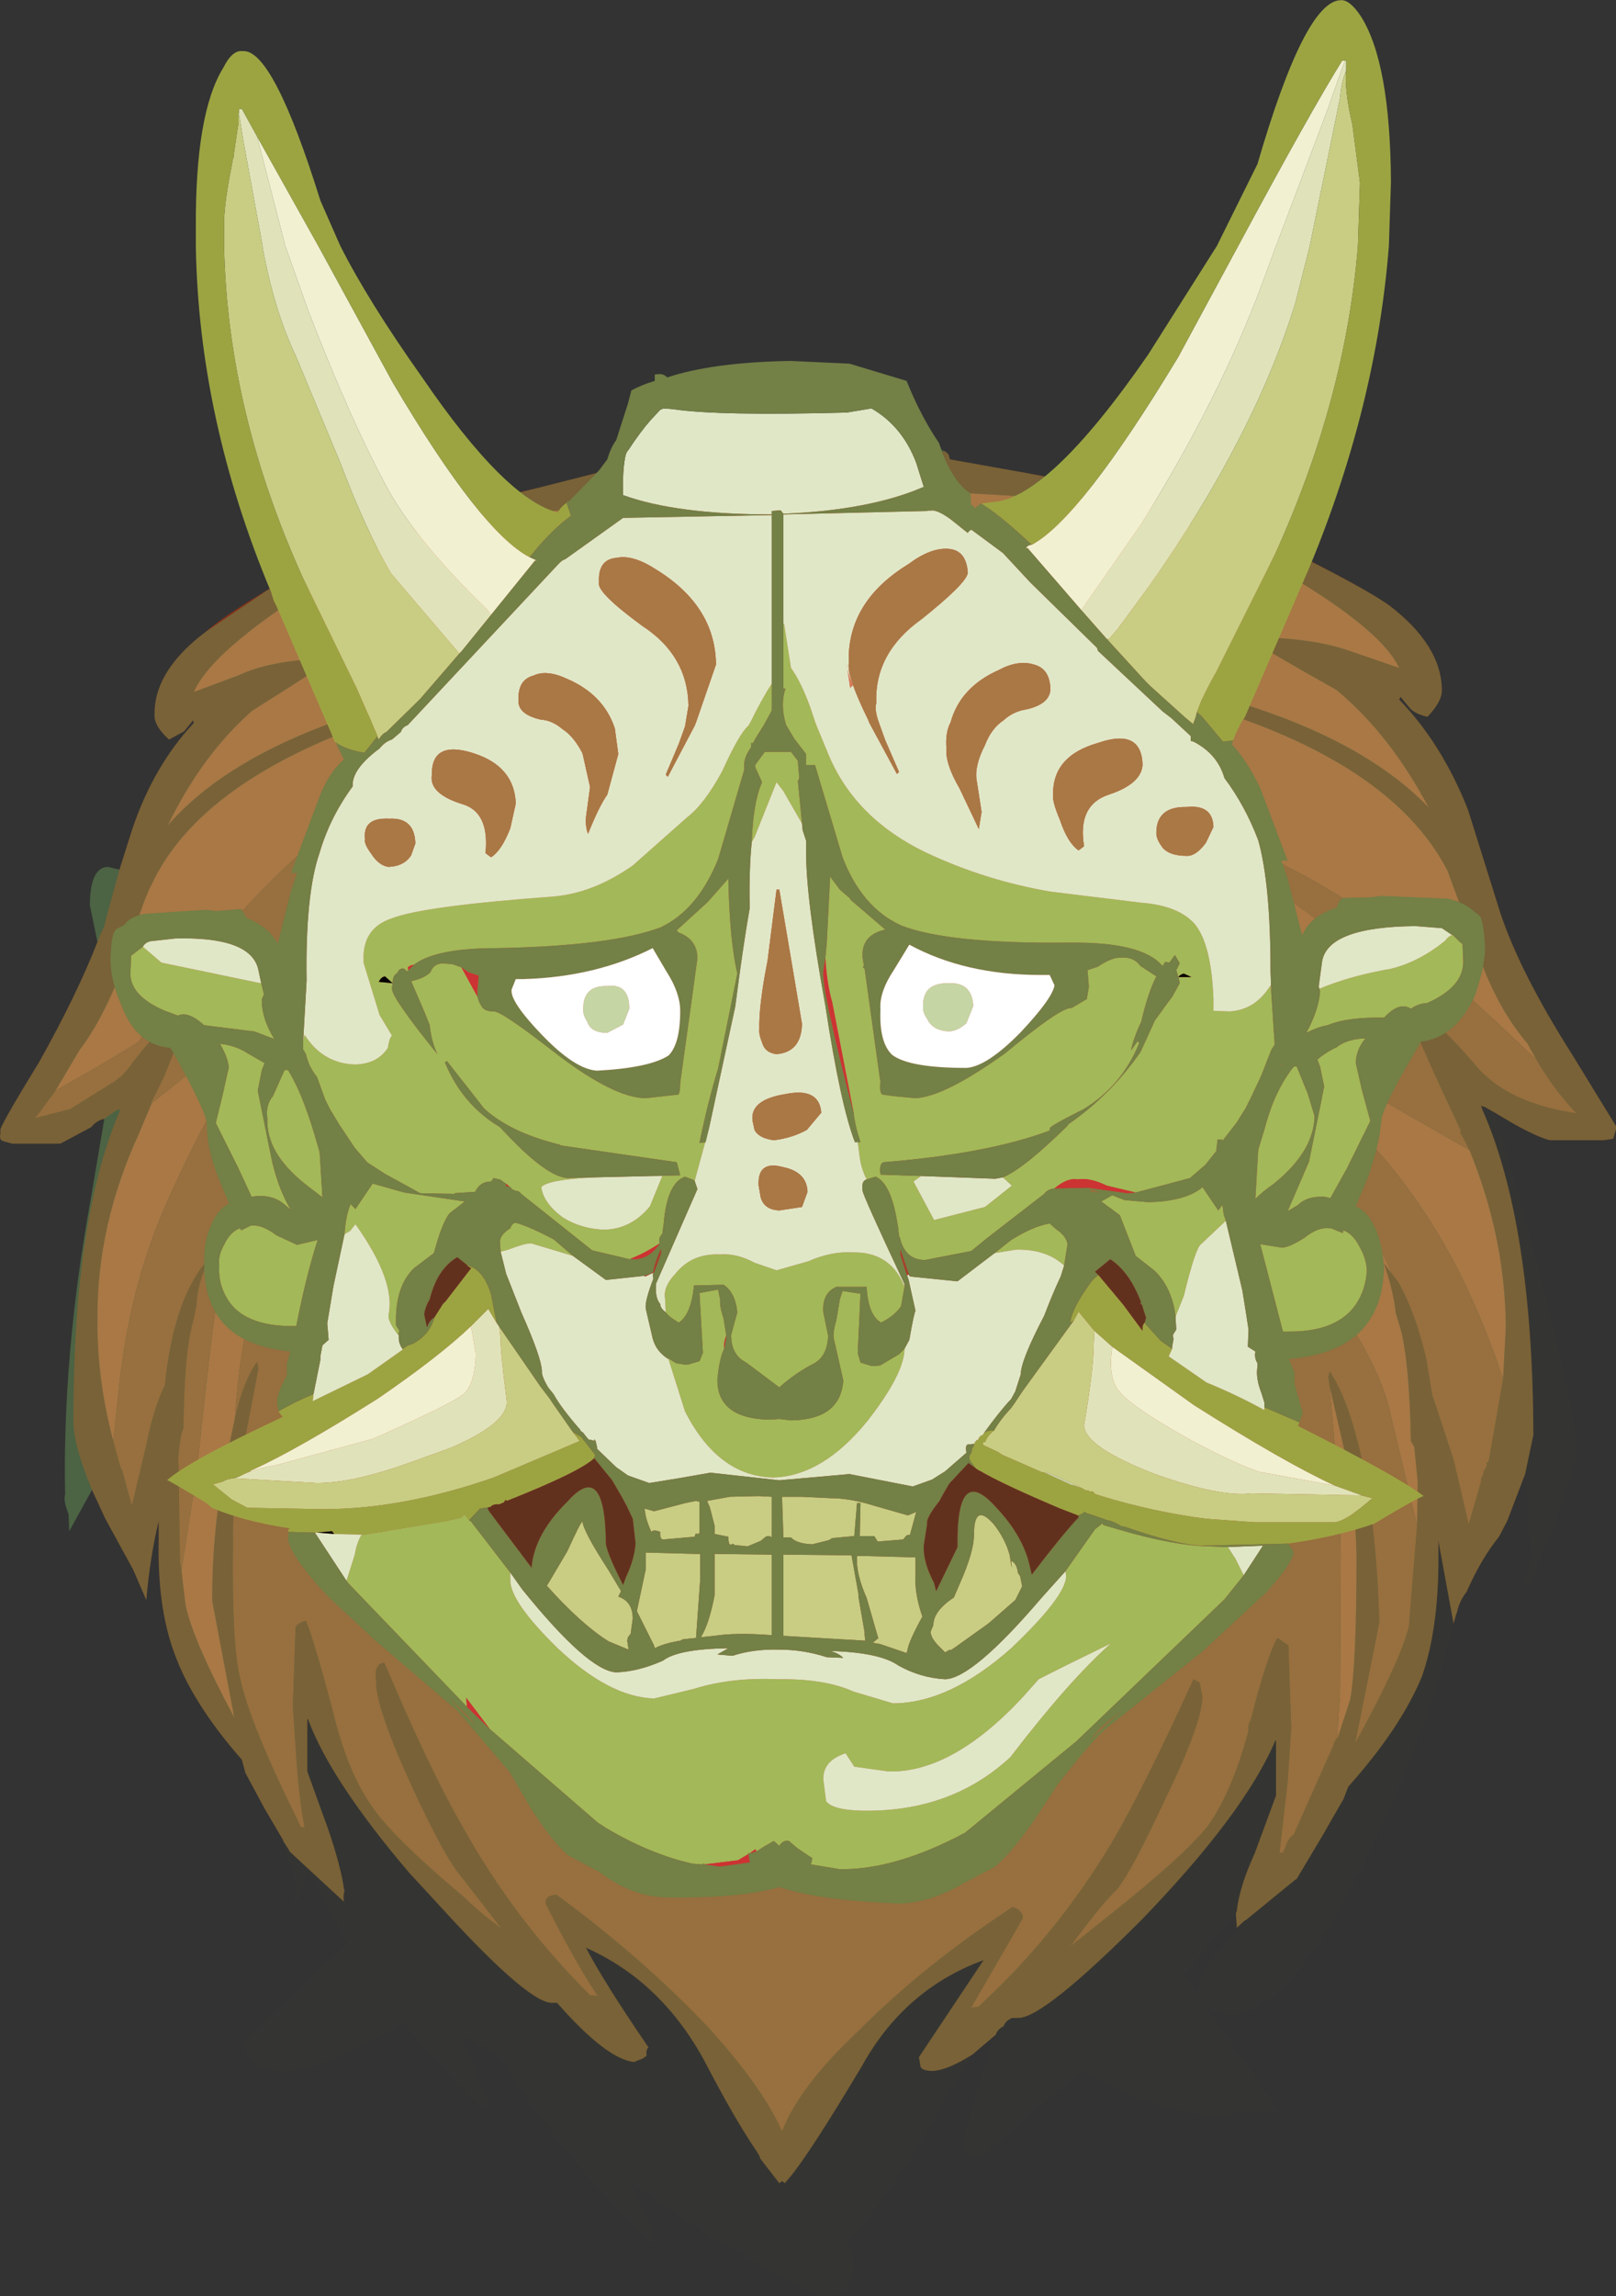 <?xml version="1.0" encoding="UTF-8" standalone="no"?>
<svg xmlns:ffdec="https://www.free-decompiler.com/flash" xmlns:xlink="http://www.w3.org/1999/xlink" ffdec:objectType="frame" height="165.95px" width="116.85px" xmlns="http://www.w3.org/2000/svg">
  <rect width="100%" height="100%" fill="#333333" stroke="none"/>
  <g transform="matrix(1.0, 0.0, 0.0, 1.0, -56.15, -105.35)">
    <use ffdec:characterId="631" height="166.85" id="am_Moment_Hard" transform="matrix(0.995, 0.0, 0.0, 0.995, 56.132, 105.364)" width="117.5" xlink:href="#sprite0"/>
  </g>
  <defs>
    <g id="sprite0" transform="matrix(1.0, 0.0, 0.0, 1.0, 23.95, 20.7)">
      <use ffdec:characterId="630" height="166.85" transform="matrix(1.0, 0.0, 0.0, 1.0, -23.95, -20.7)" width="117.5" xlink:href="#shape0"/>
    </g>
    <g id="shape0" transform="matrix(1.0, 0.0, 0.0, 1.0, 23.95, 20.7)">
      <path d="M-15.25 42.45 L-14.3 39.45 Q-12.75 34.9 -9.85 31.8 L-9.9 31.6 -10.55 32.4 -11.65 33.0 Q-12.75 32.0 -12.7 31.2 -12.75 28.0 -8.95 25.15 -7.0 23.4 0.4 19.35 3.7 17.35 15.45 14.65 26.5 11.9 27.5 11.05 L28.4 11.45 Q33.4 9.55 36.05 10.15 L38.1 10.9 38.4 10.75 Q38.85 11.2 42.05 11.95 L43.5 11.95 44.8 12.1 45.0 12.3 45.1 12.65 50.7 13.65 Q63.0 15.8 66.6 17.7 74.55 21.55 76.95 23.2 80.85 26.15 80.85 29.45 80.85 30.25 79.8 31.35 78.95 31.15 78.55 30.75 L77.85 29.9 77.75 30.1 Q80.85 33.3 82.75 38.1 L85.1 45.6 Q86.55 49.95 90.3 55.85 L93.55 61.15 93.3 62.0 92.6 62.1 88.7 62.1 Q87.85 61.9 86.05 60.9 L84.7 60.1 84.0 59.7 83.7 59.6 83.8 59.9 Q87.45 68.15 87.5 83.5 L86.9 86.35 85.6 89.75 85.0 90.9 Q83.7 92.5 82.65 94.9 82.1 95.6 81.95 96.4 L81.9 96.5 81.7 97.2 80.6 91.2 80.6 92.55 Q80.6 97.6 79.4 101.05 77.85 104.8 74.05 109.05 L73.7 109.95 72.15 112.65 70.3 115.75 70.15 115.85 66.6 118.75 66.55 118.75 65.95 119.3 65.95 119.25 65.9 118.5 Q65.85 118.25 65.95 118.1 L65.95 118.05 Q66.15 116.3 67.25 113.9 L68.8 109.7 68.8 105.7 68.75 105.7 Q66.5 111.0 59.0 118.75 51.85 125.9 50.05 125.85 L49.6 125.85 Q49.1 126.1 49.0 126.45 48.6 126.65 48.45 127.0 L48.45 127.05 46.75 128.5 Q44.85 129.7 43.75 129.7 42.95 129.65 42.95 129.3 L42.85 128.7 47.55 121.65 Q41.8 123.75 38.7 129.35 34.85 135.8 33.4 137.5 L33.1 137.85 32.9 137.7 32.7 137.85 31.5 136.3 31.35 136.1 31.3 136.05 31.3 136.0 31.3 135.95 31.1 135.6 Q29.45 133.2 27.2 128.85 24.05 123.15 18.65 120.75 19.95 123.25 23.2 128.0 23.0 128.1 23.05 128.6 22.75 128.85 22.5 128.9 L22.15 129.05 Q20.15 128.85 16.55 124.75 L16.1 124.75 Q14.25 124.6 7.65 117.3 L5.8 115.3 Q0.1 108.6 -1.55 104.15 L-1.6 104.15 -1.6 107.95 -0.5 111.0 -0.1 112.1 Q0.85 114.85 1.1 116.7 1.0 116.8 1.05 117.35 L1.05 117.4 -2.9 113.75 -2.9 113.7 -3.35 113.0 -3.35 112.95 -4.7 110.65 -6.1 108.05 -6.35 107.1 Q-10.0 102.95 -11.3 99.25 -12.5 95.95 -12.4 91.15 L-12.4 89.75 Q-13.05 92.5 -13.3 95.5 L-14.25 93.3 -16.3 89.55 -16.85 88.35 -17.25 87.5 Q-18.65 84.1 -18.6 82.4 -18.6 67.95 -15.3 60.15 L-15.2 59.85 Q-15.35 59.8 -16.35 60.55 -16.9 60.65 -17.3 61.15 L-19.55 62.35 -23.05 62.35 -23.75 62.15 Q-24.0 62.05 -23.9 61.6 L-23.9 61.4 Q-24.05 61.25 -21.1 56.45 -18.35 51.55 -16.85 47.7 L-16.75 47.45 -16.75 47.4 -16.35 46.55 -16.2 45.9 -15.25 42.45 M87.7 56.2 L87.05 55.05 Q85.0 52.65 83.65 49.0 L81.25 42.5 Q77.1 34.5 62.8 30.35 L63.0 30.05 65.0 30.0 Q75.0 32.85 79.9 37.95 77.1 32.65 73.2 29.4 68.05 26.5 68.05 26.4 68.05 25.7 68.2 25.7 L68.35 25.6 Q71.9 25.75 74.25 26.6 L77.75 27.8 77.65 27.6 Q76.15 24.75 68.75 20.5 59.95 15.25 53.3 15.5 L42.65 14.9 41.85 14.9 Q41.4 14.9 38.6 13.7 35.6 12.25 33.25 12.4 L27.55 12.7 24.05 15.1 Q21.55 16.25 13.05 16.55 6.55 16.7 -1.55 22.15 -8.45 26.6 -9.75 29.35 L-9.85 29.55 -6.5 28.3 Q-4.6 27.4 -1.2 27.15 L-1.05 27.2 Q-0.9 27.15 -0.9 27.85 -0.9 27.95 -5.6 30.9 -9.25 34.1 -11.75 39.25 -7.4 34.25 1.85 31.2 L3.75 31.15 4.0 31.4 Q-9.4 35.9 -12.95 43.6 -13.5 44.55 -15.1 49.75 -16.45 53.3 -18.15 55.55 L-19.9 58.5 -21.15 60.2 -21.4 60.5 -18.85 59.85 -15.55 57.8 -15.5 57.75 -15.1 57.45 -14.65 56.95 Q-12.5 54.0 -11.65 53.95 L-11.05 54.05 -10.9 54.7 -12.0 57.45 -12.95 59.4 -12.9 59.4 -13.85 61.65 Q-16.9 68.3 -16.85 75.05 -16.9 79.45 -15.7 83.95 L-15.2 85.8 -15.05 86.1 -14.35 88.65 -13.3 84.25 Q-12.75 81.5 -11.95 79.9 -11.3 73.5 -8.75 70.7 -9.65 72.7 -9.65 74.1 L-9.9 75.25 Q-10.55 77.55 -10.6 83.0 L-10.75 83.45 Q-11.05 84.95 -10.95 85.85 L-10.95 86.0 -10.95 86.15 -10.95 86.4 -10.85 92.75 -10.75 93.2 -10.75 93.35 -10.45 95.85 Q-9.95 98.35 -6.9 104.05 L-8.5 95.6 Q-8.55 91.1 -7.7 86.3 L-6.85 82.25 Q-6.25 79.6 -5.25 78.2 L-5.15 78.65 -6.4 85.25 Q-7.1 88.95 -7.0 91.3 -7.1 98.55 -6.5 101.1 -5.8 104.5 -2.05 112.0 L-1.8 112.0 Q-2.2 109.95 -2.4 106.9 L-2.65 103.2 -2.45 97.45 Q-2.25 97.15 -1.7 97.0 -1.1 98.45 0.25 103.55 1.3 107.9 3.0 110.35 4.15 112.15 8.0 115.55 L9.7 117.0 Q11.05 118.3 12.5 119.35 L9.25 115.15 Q8.1 113.6 5.85 108.7 3.35 103.2 3.4 101.35 3.3 100.5 3.55 100.3 3.6 100.1 4.0 100.05 7.3 107.85 9.65 111.9 13.45 118.75 18.95 124.2 L19.5 124.25 Q17.9 121.85 15.75 117.6 15.6 116.95 16.5 116.9 22.7 121.45 27.5 126.5 31.5 130.9 32.9 134.1 34.15 130.85 38.4 126.85 43.1 122.1 49.65 117.8 50.4 118.0 50.4 118.6 L46.65 125.1 47.15 125.05 Q52.75 119.95 56.85 113.15 59.25 109.05 62.8 101.25 L63.25 101.5 63.45 102.55 Q63.4 104.5 60.7 110.05 58.4 115.0 57.3 116.45 56.25 117.4 53.85 120.65 L56.75 118.35 Q62.2 114.0 63.85 111.9 65.6 109.45 66.8 105.0 66.75 104.5 66.95 104.25 68.15 99.55 68.9 98.25 L69.7 98.8 69.9 104.75 69.65 108.65 69.05 113.85 69.3 113.85 69.5 113.4 Q69.65 112.85 70.1 112.5 L72.95 106.1 Q73.05 105.7 73.3 105.45 L74.2 102.7 Q74.65 100.1 74.65 92.5 74.65 90.05 74.1 86.05 L72.7 80.0 72.6 79.3 72.7 78.9 Q74.35 81.3 75.45 87.35 76.2 92.35 76.3 97.15 L74.55 105.9 Q77.8 100.0 78.45 97.45 L79.05 90.05 79.1 86.95 78.85 84.4 78.6 83.95 Q78.5 78.25 77.85 75.8 L77.5 74.65 Q77.35 73.15 76.65 71.05 L77.25 71.85 77.3 71.9 77.7 72.45 Q78.85 74.45 79.65 77.7 L79.75 78.2 80.15 80.6 81.7 85.3 82.8 90.0 83.6 87.25 83.7 86.85 Q83.7 86.55 83.8 86.55 L83.9 86.15 84.15 85.7 Q84.0 85.55 84.25 85.45 L85.3 79.45 85.5 75.65 Q85.45 69.15 82.85 62.8 L82.55 62.2 82.25 61.65 Q82.1 61.45 82.25 61.45 78.9 54.3 79.05 54.25 78.85 53.45 79.2 53.55 79.25 53.35 79.8 53.4 80.6 53.5 83.2 56.55 85.5 59.4 90.65 60.15 L90.35 59.85 Q88.85 58.2 87.7 56.2" fill="#80321c" fill-rule="evenodd" stroke="none"/>
      <path d="M-19.9 58.5 L-18.15 55.55 Q-16.45 53.3 -15.1 49.75 -13.5 44.55 -12.95 43.6 -9.4 35.9 4.0 31.4 L3.75 31.15 1.85 31.2 Q-7.4 34.25 -11.75 39.25 -9.25 34.1 -5.6 30.9 -0.9 27.95 -0.9 27.85 -0.9 27.15 -1.05 27.2 L-1.2 27.15 Q-4.6 27.4 -6.5 28.3 L-9.85 29.55 -9.75 29.35 Q-8.45 26.6 -1.55 22.15 6.55 16.7 13.05 16.55 21.55 16.25 24.05 15.1 L27.55 12.7 33.25 12.4 Q35.6 12.25 38.6 13.7 41.4 14.9 41.85 14.9 L42.65 14.9 53.3 15.5 Q59.95 15.25 68.75 20.5 76.15 24.75 77.65 27.6 L77.75 27.8 74.25 26.6 Q71.9 25.75 68.35 25.6 L68.2 25.7 Q68.05 25.7 68.05 26.4 68.05 26.5 73.2 29.4 77.1 32.65 79.9 37.95 75.0 32.85 65.0 30.0 L63.0 30.05 62.8 30.35 Q77.1 34.5 81.25 42.5 L83.65 49.0 Q85.0 52.65 87.05 55.05 L87.7 56.2 87.4 55.95 Q81.2 50.0 77.05 46.9 69.4 41.1 61.1 39.1 L60.85 39.35 Q67.7 42.85 72.55 46.7 78.15 51.0 78.75 54.05 73.9 51.45 67.95 48.9 57.4 44.3 53.55 44.4 L49.0 43.9 Q58.0 48.55 81.95 62.3 L82.85 62.8 Q85.45 69.15 85.5 75.65 L85.3 79.45 Q84.0 75.5 82.1 71.65 76.05 59.9 65.65 54.85 L73.2 64.6 Q75.7 68.25 77.25 71.85 L76.65 71.05 Q77.35 73.15 77.5 74.65 L77.85 75.8 Q78.5 78.25 78.6 83.95 L78.85 84.4 79.1 86.95 79.05 90.05 76.95 81.3 Q75.7 76.85 70.5 70.3 65.35 63.95 63.7 64.0 63.15 63.95 62.2 64.9 L61.1 65.6 Q55.65 65.55 48.65 62.3 41.7 58.95 34.85 59.15 25.65 59.05 19.65 60.7 L10.45 63.9 10.5 63.7 Q13.45 60.05 22.4 55.35 31.6 50.1 35.05 50.75 31.6 49.35 25.65 50.65 19.45 51.85 13.75 55.25 3.35 61.4 0.45 70.3 L-1.05 70.05 -0.15 64.7 0.4 58.2 0.1 57.0 -0.5 56.2 Q-2.45 59.65 -3.9 65.45 -4.9 69.0 -6.0 75.65 -6.65 78.8 -6.85 82.25 L-7.7 86.3 Q-8.55 91.1 -8.5 95.6 L-6.9 104.05 Q-9.95 98.35 -10.45 95.85 L-10.75 93.35 -9.65 86.35 Q-8.2 72.55 -7.75 71.35 -6.55 67.25 -1.4 56.05 L3.25 45.15 Q3.25 44.15 2.85 44.05 7.5 39.55 7.6 38.75 7.45 37.1 6.9 36.55 6.45 36.0 5.7 36.15 5.55 36.0 5.6 36.15 4.15 36.25 1.95 37.9 L1.9 37.95 1.85 38.0 1.6 38.0 1.5 38.3 -0.55 39.9 -2.75 41.85 Q-8.25 46.95 -13.9 55.0 L-16.9 56.8 -19.9 58.5 M72.7 80.0 L74.1 86.05 Q74.65 90.05 74.65 92.5 74.65 100.1 74.2 102.7 L73.3 105.45 Q73.3 104.0 73.45 102.5 L73.5 92.2 Q73.45 88.3 72.7 80.0 M-15.7 83.95 Q-16.9 79.45 -16.85 75.05 -16.9 68.3 -13.85 61.65 L-12.9 59.4 -8.75 56.1 Q-3.8 51.75 -1.0 47.6 L-0.3 46.95 Q-1.4 48.2 -2.5 50.15 -8.1 58.25 -11.75 66.5 -14.35 72.25 -15.2 79.3 L-15.7 83.95" fill="#d25835" fill-rule="evenodd" stroke="none"/>
      <path d="M87.7 56.2 Q88.85 58.2 90.35 59.85 L90.65 60.15 Q85.5 59.4 83.2 56.55 80.6 53.5 79.8 53.4 79.25 53.35 79.2 53.55 78.85 53.45 79.05 54.25 78.9 54.3 82.25 61.45 82.1 61.45 82.25 61.65 L82.55 62.2 82.85 62.8 81.95 62.3 Q58.0 48.55 49.0 43.9 L53.55 44.4 Q57.4 44.3 67.95 48.9 73.9 51.45 78.75 54.05 78.15 51.0 72.55 46.7 67.7 42.85 60.85 39.35 L61.1 39.1 Q69.4 41.1 77.05 46.9 81.2 50.0 87.4 55.95 L87.7 56.2 M85.3 79.45 L84.25 85.45 Q84.0 85.55 84.15 85.7 L83.9 86.15 83.8 86.55 Q83.7 86.55 83.7 86.85 L83.6 87.25 82.8 90.0 81.7 85.3 80.15 80.6 79.75 78.2 79.65 77.7 Q78.85 74.45 77.7 72.45 L77.3 71.9 77.25 71.85 Q75.7 68.25 73.2 64.6 L65.65 54.85 Q76.05 59.9 82.1 71.65 84.0 75.5 85.3 79.45 M79.05 90.05 L78.45 97.45 Q77.8 100.0 74.55 105.9 L76.3 97.15 Q76.2 92.35 75.45 87.35 74.35 81.3 72.7 78.9 L72.6 79.3 72.7 80.0 Q73.45 88.3 73.5 92.2 L73.45 102.5 Q73.3 104.0 73.3 105.45 73.05 105.7 72.95 106.1 L70.1 112.5 Q69.65 112.85 69.5 113.4 L69.3 113.85 69.05 113.85 69.65 108.65 69.9 104.75 69.7 98.8 68.9 98.25 Q68.15 99.55 66.95 104.25 66.75 104.5 66.8 105.0 65.6 109.45 63.85 111.9 62.2 114.0 56.75 118.35 L53.85 120.65 Q56.25 117.4 57.3 116.45 58.4 115.0 60.7 110.05 63.4 104.5 63.45 102.55 L63.25 101.5 62.8 101.25 Q59.25 109.05 56.85 113.15 52.75 119.95 47.15 125.05 L46.65 125.1 50.4 118.6 Q50.4 118.0 49.65 117.8 43.1 122.1 38.4 126.85 34.15 130.85 32.9 134.1 31.5 130.9 27.5 126.5 22.7 121.45 16.5 116.9 15.6 116.95 15.75 117.6 17.9 121.85 19.5 124.25 L18.95 124.2 Q13.45 118.75 9.65 111.9 7.3 107.85 4.0 100.05 3.6 100.1 3.55 100.3 3.3 100.5 3.4 101.35 3.35 103.2 5.85 108.7 8.1 113.6 9.25 115.15 L12.5 119.35 Q11.05 118.3 9.7 117.0 L8.0 115.55 Q4.15 112.15 3.0 110.35 1.3 107.9 0.25 103.55 -1.1 98.45 -1.7 97.0 -2.25 97.15 -2.45 97.45 L-2.65 103.2 -2.4 106.9 Q-2.2 109.95 -1.8 112.0 L-2.05 112.0 Q-5.8 104.5 -6.5 101.1 -7.1 98.55 -7.0 91.3 -7.1 88.95 -6.4 85.25 L-5.15 78.65 -5.25 78.2 Q-6.25 79.6 -6.85 82.25 -6.65 78.8 -6.0 75.65 -4.9 69.0 -3.9 65.45 -2.45 59.65 -0.5 56.2 L0.1 57.0 0.4 58.2 -0.15 64.7 -1.05 70.05 0.45 70.3 Q3.35 61.4 13.75 55.25 19.45 51.85 25.65 50.65 31.6 49.35 35.05 50.75 31.6 50.1 22.4 55.35 13.45 60.05 10.5 63.7 L10.45 63.9 19.65 60.7 Q25.65 59.05 34.85 59.15 41.7 58.95 48.65 62.3 55.65 65.55 61.1 65.6 L62.2 64.9 Q63.15 63.95 63.7 64.0 65.35 63.95 70.5 70.3 75.7 76.85 76.95 81.3 L79.05 90.05 M-10.75 93.35 L-10.75 93.2 -10.85 92.75 -10.95 86.4 -10.95 86.15 -10.95 86.0 -10.95 85.85 Q-11.05 84.95 -10.75 83.45 L-10.6 83.0 Q-10.55 77.55 -9.9 75.25 L-9.65 74.1 Q-9.65 72.7 -8.75 70.7 -11.3 73.5 -11.95 79.9 -12.75 81.5 -13.3 84.25 L-14.35 88.65 -15.05 86.1 -15.2 85.8 -15.7 83.95 -15.2 79.3 Q-14.35 72.25 -11.75 66.5 -8.1 58.25 -2.5 50.15 -1.4 48.2 -0.3 46.95 L-1.0 47.6 Q-3.8 51.75 -8.75 56.1 L-12.9 59.4 -12.95 59.4 -12.0 57.45 -10.9 54.7 -11.05 54.05 -11.65 53.95 Q-12.5 54.0 -14.65 56.95 L-15.1 57.45 -15.5 57.75 -15.55 57.8 -18.85 59.85 -21.4 60.5 -21.15 60.2 -19.9 58.5 -16.9 56.8 -13.9 55.0 Q-8.25 46.95 -2.75 41.85 L-0.55 39.9 1.5 38.3 1.6 38.0 1.85 38.0 1.9 37.95 1.95 37.9 Q4.15 36.25 5.6 36.15 5.55 36.0 5.7 36.15 6.45 36.0 6.9 36.55 7.45 37.1 7.6 38.75 7.5 39.55 2.85 44.05 3.25 44.15 3.25 45.15 L-1.4 56.05 Q-6.55 67.25 -7.75 71.35 -8.2 72.55 -9.65 86.35 L-10.75 93.35" fill="#b54828" fill-rule="evenodd" stroke="none"/>
      <path d="M-15.25 42.45 L-16.2 45.9 -16.35 46.55 -16.75 47.4 -16.75 47.45 -16.85 47.7 -17.4 45.05 Q-17.4 42.3 -16.1 42.25 L-15.25 42.45 M-16.35 60.55 Q-15.35 59.8 -15.2 59.85 L-15.3 60.15 Q-18.6 67.95 -18.6 82.4 -18.65 84.1 -17.25 87.5 L-18.9 90.5 -18.95 89.25 Q-19.35 88.25 -19.2 87.85 -19.4 77.75 -17.35 66.45 L-16.35 60.55 M-3.35 113.0 L-2.9 113.7 -2.9 113.75 1.05 117.4 1.05 117.35 Q1.0 116.8 1.1 116.7 0.85 114.85 -0.1 112.1 L-0.5 111.0 -1.6 107.95 -1.6 104.15 -1.55 104.15 Q0.1 108.6 5.8 115.3 L7.65 117.3 Q14.25 124.6 16.1 124.75 L16.55 124.75 Q20.15 128.85 22.15 129.05 L22.5 128.9 Q22.75 128.85 23.05 128.6 23.0 128.1 23.2 128.0 19.95 123.25 18.65 120.75 24.05 123.15 27.2 128.85 29.45 133.2 31.1 135.6 L31.05 135.6 31.3 135.95 31.3 136.0 31.3 136.05 31.35 136.1 31.5 136.3 32.7 137.85 32.9 137.7 33.1 137.85 33.4 137.5 Q34.85 135.8 38.7 129.35 41.8 123.75 47.55 121.65 L42.85 128.7 42.95 129.3 Q42.95 129.65 43.75 129.7 44.85 129.7 46.75 128.5 45.1 130.95 42.75 135.25 39.7 139.95 37.55 142.1 38.1 143.05 38.15 143.9 L37.65 145.35 Q36.9 146.1 35.85 146.15 31.4 144.0 26.75 141.1 L21.95 137.85 23.6 141.8 23.45 142.25 Q16.5 135.4 12.5 128.75 11.25 127.9 9.45 126.95 L11.7 132.25 11.35 132.65 Q7.95 129.45 5.35 126.1 -0.3 129.75 -3.75 129.7 -6.1 129.55 -6.15 127.55 -2.45 123.75 1.25 120.65 L1.35 120.45 -0.9 116.1 -1.65 115.35 -2.35 117.4 -2.75 117.45 -2.5 117.2 -2.35 116.25 -3.35 113.0 M48.45 127.05 L48.45 127.0 Q48.6 126.65 49.0 126.45 49.1 126.1 49.6 125.85 L50.05 125.85 Q51.85 125.9 59.0 118.75 66.5 111.0 68.75 105.7 L68.8 105.7 68.8 109.7 67.25 113.9 Q66.15 116.3 65.95 118.05 L65.95 118.1 62.05 122.7 63.35 124.6 Q63.15 124.2 63.2 123.55 63.15 122.6 64.7 121.05 L66.55 118.75 66.6 118.75 70.15 115.85 70.3 115.75 72.15 112.65 73.7 109.95 74.05 109.05 Q77.85 104.8 79.4 101.05 80.6 97.6 80.6 92.55 L80.6 91.2 81.7 97.2 81.9 96.5 80.3 102.25 Q77.8 109.6 74.35 116.25 69.35 125.65 65.4 125.6 63.95 125.45 63.55 124.9 L69.05 132.65 66.3 132.6 64.95 132.95 Q59.75 132.75 54.7 129.6 L47.15 136.1 46.4 135.8 Q46.05 135.55 46.15 134.95 46.1 134.2 47.4 130.2 47.9 128.15 48.45 127.05 M86.9 86.35 L87.5 83.5 Q87.45 68.15 83.8 59.9 L83.7 59.6 84.0 59.7 84.7 60.1 87.65 70.6 Q90.6 82.0 90.6 84.45 90.55 85.85 89.15 89.65 L87.25 94.25 86.85 94.45 Q86.85 93.8 87.1 93.6 L87.35 92.25 86.9 86.35" fill="#404b2e" fill-opacity="0.11" fill-rule="evenodd" stroke="none"/>
      <path d="M54.65 23.6 L59.0 17.35 Q64.65 8.3 67.75 0.0 L68.8 -2.85 72.45 -12.5 73.5 -15.45 73.8 -16.3 73.9 -16.3 73.9 -15.6 Q73.55 -14.8 73.45 -13.6 L71.25 -2.85 70.2 1.3 Q67.2 11.0 59.65 21.75 L57.3 24.95 56.7 25.65 56.6 25.65 56.55 25.7 56.55 25.75 54.65 23.6 M9.45 26.75 L4.5 20.95 Q2.65 17.8 0.8 12.9 L-2.45 5.1 Q-4.0 1.85 -4.85 -2.75 L-4.85 -2.85 -6.25 -10.5 -6.55 -12.35 -6.6 -12.25 -6.55 -12.8 -6.35 -12.8 -5.25 -10.8 -3.2 -2.85 -1.55 1.8 Q1.55 9.85 4.3 14.9 6.45 18.7 11.45 23.55 L11.75 23.95 9.6 26.6 9.45 26.75 M12.15 75.35 L12.35 75.65 12.45 76.55 Q12.4 77.15 12.9 81.1 12.9 82.7 8.8 84.45 L5.75 85.55 Q1.7 87.0 -0.9 87.0 L-6.95 86.65 -6.6 86.55 -6.4 86.45 -6.3 86.4 -6.2 86.35 Q-5.3 85.95 -3.85 85.7 L3.15 83.8 Q8.8 81.3 9.75 80.55 10.6 79.8 10.65 77.6 L10.3 75.6 11.55 74.35 12.15 75.35 M56.9 77.1 Q56.55 79.45 57.45 80.4 58.35 81.5 62.45 83.8 66.1 85.75 67.65 86.2 L73.1 87.2 75.05 87.9 67.0 87.75 Q64.8 88.05 60.0 86.35 54.85 84.35 54.85 82.8 55.55 78.7 55.55 76.9 L55.6 75.95 56.9 77.1" fill="#e0e3b9" fill-rule="evenodd" stroke="none"/>
      <path d="M73.8 -16.3 L73.5 -15.45 72.45 -12.5 68.8 -2.85 67.75 0.0 Q64.65 8.3 59.0 17.35 L54.65 23.6 50.75 19.1 50.6 19.1 Q50.8 18.85 51.05 18.85 54.6 16.95 61.7 5.2 L66.05 -2.85 Q71.35 -12.7 73.6 -16.3 L73.8 -16.3 M11.75 23.95 L11.45 23.55 Q6.45 18.7 4.3 14.9 1.55 9.85 -1.55 1.8 L-3.2 -2.85 -5.25 -10.8 -0.8 -2.85 4.6 7.05 Q11.0 17.9 14.55 19.75 L15.1 20.0 14.95 20.0 11.75 23.95 M10.3 75.6 L10.65 77.6 Q10.6 79.8 9.75 80.55 8.8 81.3 3.15 83.8 L-3.85 85.7 Q-5.3 85.95 -6.2 86.35 L-5.75 86.15 -5.65 86.05 -5.6 86.05 Q-2.3 84.55 3.55 80.85 8.0 77.8 10.3 75.6 M73.1 87.2 L67.65 86.2 Q66.1 85.75 62.45 83.8 58.35 81.5 57.45 80.4 56.55 79.45 56.9 77.1 L62.85 81.35 Q69.4 85.5 73.1 87.2" fill="#f1f0d1" fill-rule="evenodd" stroke="none"/>
      <path d="M56.6 25.65 L56.7 25.65 57.3 24.95 59.65 21.75 Q67.2 11.0 70.2 1.3 L71.25 -2.85 73.45 -13.6 Q73.55 -14.8 73.9 -15.6 73.75 -14.25 74.35 -11.65 L74.9 -7.45 74.75 -2.85 Q73.85 8.3 68.7 19.6 L64.45 28.1 Q63.5 29.75 63.05 31.0 L62.95 31.4 62.8 31.8 62.8 31.9 62.2 31.4 59.65 29.1 59.3 28.75 56.6 25.8 56.6 25.65 M-6.6 -12.25 L-6.55 -12.35 -6.25 -10.5 -4.85 -2.85 -4.85 -2.75 Q-4.0 1.85 -2.45 5.1 L0.8 12.9 Q2.65 17.8 4.5 20.95 L9.45 26.75 6.6 30.05 4.15 32.45 Q3.8 32.6 3.6 33.0 L3.55 32.9 3.5 32.8 3.5 32.75 3.4 32.5 2.0 29.3 -1.9 21.3 Q-7.4 9.2 -7.65 -2.85 L-7.65 -4.2 Q-7.7 -5.55 -7.15 -8.4 L-7.0 -9.2 -6.95 -9.3 -6.95 -9.45 -6.6 -11.8 -6.6 -12.25 M48.3 83.2 Q48.75 82.4 49.55 81.55 L49.8 81.2 50.4 80.3 54.1 75.2 54.45 74.55 55.6 75.95 55.55 76.9 Q55.55 78.7 54.85 82.8 54.85 84.35 60.0 86.35 64.8 88.05 67.0 87.75 L75.05 87.9 75.8 88.1 Q74.0 89.7 73.1 89.85 L67.25 89.85 63.75 89.6 Q59.85 89.1 55.95 87.9 L55.65 87.8 Q55.45 87.5 55.25 87.65 55.15 87.45 55.1 87.6 55.05 87.45 55.0 87.55 L54.65 87.35 Q52.4 86.25 52.1 86.25 L52.0 86.25 51.75 86.2 48.9 84.95 48.6 84.75 47.65 84.3 47.6 84.3 47.5 84.2 Q47.5 83.95 47.65 84.05 47.85 83.5 48.3 83.2 M12.35 75.65 L15.35 80.0 16.0 80.85 16.3 81.3 17.7 83.3 18.2 83.95 11.95 86.6 Q5.35 88.9 -0.45 88.9 L-5.95 88.8 -7.1 88.2 -8.45 87.1 -7.75 86.9 Q-7.45 86.7 -6.95 86.65 L-0.9 87.0 Q1.7 87.0 5.75 85.55 L8.8 84.45 Q12.9 82.7 12.9 81.1 12.4 77.15 12.45 76.55 L12.35 75.65 M17.3 91.95 Q18.3 89.75 18.4 89.8 18.45 90.5 20.3 93.35 L21.2 94.85 21.0 95.25 Q22.05 95.6 22.05 96.85 L21.9 97.95 21.7 98.2 21.65 98.45 21.75 99.1 20.3 98.5 Q18.3 97.25 15.8 94.45 L15.85 94.4 17.3 91.95 M27.45 88.3 L29.1 88.0 31.2 87.95 32.15 88.0 32.15 90.95 Q31.9 90.75 31.65 90.95 L31.35 91.2 30.4 91.6 29.45 91.5 29.3 91.4 Q29.0 91.7 29.0 90.9 L28.0 90.7 28.0 90.1 27.65 88.75 27.45 88.3 M26.7 92.15 L26.95 92.15 26.95 94.05 26.65 98.25 25.7 98.35 25.5 98.45 Q24.3 98.65 23.65 99.0 L23.6 98.8 22.35 96.3 23.0 93.25 23.0 92.05 26.7 92.15 M25.9 88.45 L26.65 88.3 26.85 88.35 26.9 88.35 26.9 89.1 26.9 90.1 26.9 90.2 26.9 90.7 Q26.8 90.55 26.85 90.7 L26.75 90.7 Q26.6 90.6 26.55 90.9 L24.25 91.1 Q24.0 91.05 24.05 90.55 23.55 90.35 23.4 90.55 23.0 89.65 22.95 89.1 L22.9 88.85 23.6 89.05 25.9 88.45 M28.0 95.15 L28.0 92.15 32.15 92.2 32.15 98.05 Q29.6 97.85 27.95 98.1 L27.0 98.2 Q27.6 97.25 28.0 95.15 M38.35 88.45 L38.15 90.85 36.55 91.0 36.3 91.15 35.1 91.45 Q33.95 91.4 33.55 90.95 L33.35 90.95 33.0 90.95 32.9 88.0 34.3 88.0 36.4 88.1 Q37.85 88.1 39.6 88.65 L42.05 89.35 42.65 89.1 42.2 90.75 41.95 90.8 41.7 91.1 39.85 91.25 39.6 90.85 38.55 90.85 38.6 88.45 38.35 88.45 M38.9 98.05 L38.95 98.45 33.0 98.1 33.0 92.2 37.95 92.25 38.45 95.05 38.45 95.25 38.9 97.85 38.9 98.05 M38.35 92.3 L38.85 92.3 42.6 92.4 42.6 93.55 Q42.5 95.0 43.1 96.7 42.1 98.5 42.0 99.2 L41.95 99.35 40.05 98.7 39.5 98.6 39.85 98.3 39.9 98.3 39.05 95.35 Q38.25 93.55 38.35 92.3 M49.45 92.25 L49.55 92.95 49.6 93.15 49.55 92.65 Q49.95 92.8 50.05 93.55 L50.2 93.75 50.35 94.5 49.85 95.5 47.9 97.2 45.45 98.95 45.15 99.15 45.1 99.1 44.75 99.3 44.2 98.75 Q43.7 98.2 43.7 97.8 L43.9 97.3 Q43.9 96.3 45.4 95.3 L45.35 95.4 45.8 94.35 Q46.85 92.0 46.85 90.75 46.85 88.4 48.25 89.95 49.1 91.0 49.45 92.25" fill="#c8cd83" fill-rule="evenodd" stroke="none"/>
      <path d="M73.9 -15.6 L73.9 -16.3 73.8 -16.3 73.6 -16.3 Q71.35 -12.7 66.05 -2.85 L61.7 5.2 Q54.6 16.95 51.05 18.85 48.65 16.6 47.35 15.85 L47.4 15.85 48.15 15.75 Q52.2 15.6 59.5 5.05 L64.5 -2.85 67.45 -8.8 Q70.9 -20.65 73.5 -20.7 74.15 -20.75 74.95 -19.55 77.1 -16.2 77.15 -7.5 L77.0 -2.85 Q76.1 8.7 71.25 20.45 L66.55 31.35 Q66.05 32.05 65.7 33.05 L64.95 33.15 63.4 31.3 63.05 31.0 Q63.5 29.75 64.45 28.1 L68.7 19.6 Q73.85 8.3 74.75 -2.85 L74.9 -7.45 74.35 -11.65 Q73.75 -14.25 73.9 -15.6 M70.5 82.6 L70.4 82.85 Q77.55 86.45 79.55 87.95 79.2 88.0 75.95 89.95 73.25 90.9 69.7 91.4 L63.35 91.55 Q61.45 91.45 57.75 90.15 L57.6 90.15 Q56.95 89.75 56.55 89.7 L55.4 89.3 55.05 89.2 Q54.8 89.0 54.85 89.15 L54.45 89.35 54.4 89.35 53.1 88.85 Q48.85 87.05 47.25 86.1 L47.2 86.1 47.1 86.0 47.05 86.0 47.0 85.95 46.95 85.9 46.55 85.35 Q46.45 85.0 46.65 84.85 L46.75 84.4 46.8 84.4 46.8 84.35 46.85 84.3 Q46.8 84.1 46.9 84.2 L46.9 84.15 Q46.9 83.9 47.0 84.0 47.0 83.8 47.1 83.9 L47.15 83.85 Q47.25 83.55 47.5 83.5 L47.55 83.4 Q47.8 83.15 48.3 83.2 47.85 83.5 47.65 84.05 47.5 83.95 47.5 84.2 L47.6 84.3 47.65 84.3 48.6 84.75 48.9 84.95 51.75 86.2 52.0 86.25 53.95 87.15 54.05 87.15 54.5 87.3 54.65 87.35 55.0 87.55 Q55.05 87.45 55.1 87.6 55.15 87.45 55.25 87.65 55.45 87.5 55.65 87.8 L55.95 87.9 Q59.85 89.1 63.75 89.6 L67.25 89.85 73.1 89.85 Q74.0 89.7 75.8 88.1 L75.05 87.9 73.1 87.2 Q69.4 85.5 62.85 81.35 L56.9 77.1 55.6 75.95 54.45 74.55 54.1 75.2 53.85 75.35 Q53.95 74.4 55.15 72.7 55.5 72.15 55.9 71.9 L57.7 74.05 59.1 75.95 Q59.05 75.55 59.25 75.35 L59.35 75.5 60.45 76.7 61.25 77.25 61.0 77.8 63.75 79.7 Q65.95 80.6 67.95 81.7 L67.95 81.5 70.5 82.6 M-2.95 90.55 Q-3.1 90.4 -2.85 90.3 -6.2 89.8 -8.55 88.8 L-8.95 88.45 Q-11.65 86.8 -11.8 86.8 -10.25 85.4 -3.4 82.2 L-3.7 81.8 Q-2.4 81.05 -1.15 80.55 L-1.2 81.05 2.8 79.1 5.35 77.3 5.35 77.25 Q5.65 77.0 6.05 76.9 7.3 76.25 7.65 74.95 L8.25 74.0 8.45 73.8 10.3 71.4 10.0 71.2 10.05 71.2 Q11.2 71.5 11.75 73.3 L12.15 75.35 11.55 74.35 10.3 75.6 Q8.0 77.8 3.55 80.85 -2.3 84.55 -5.6 86.05 L-5.65 86.05 -5.75 86.15 -6.2 86.35 -6.3 86.4 -6.4 86.45 -6.6 86.55 -6.95 86.65 Q-7.45 86.7 -7.75 86.9 L-8.45 87.1 -7.1 88.2 -5.95 88.8 -0.45 88.9 Q5.35 88.9 11.95 86.6 L18.2 83.95 17.7 83.3 18.3 83.65 19.35 85.0 19.3 85.0 19.25 85.2 Q18.2 86.2 12.9 88.3 12.8 88.15 12.7 88.4 L12.35 88.55 Q11.9 88.5 11.7 88.75 L11.6 88.75 10.95 88.85 10.15 89.7 9.9 89.35 Q9.75 89.25 9.75 89.4 9.6 89.3 9.65 89.5 L8.55 89.75 2.55 90.75 2.35 90.75 0.35 90.7 0.2 90.5 -0.9 90.6 -1.05 90.6 -2.95 90.55 M0.45 33.2 L0.4 33.2 0.1 32.45 -0.1 32.0 -3.85 23.3 -4.05 22.9 -4.25 22.25 Q-9.5 9.7 -9.7 -2.85 L-9.7 -4.15 Q-9.75 -12.5 -7.7 -15.8 -7.05 -17.1 -6.3 -17.0 -4.1 -17.2 -0.65 -6.15 L0.8 -2.85 Q2.85 1.2 6.75 6.7 12.8 15.55 16.6 16.5 16.85 16.05 17.25 15.8 L17.55 16.75 Q16.1 17.8 14.55 19.75 11.0 17.9 4.6 7.05 L-0.8 -2.85 -5.25 -10.8 -6.35 -12.8 -6.55 -12.8 -6.6 -12.25 -6.6 -11.8 -6.95 -9.45 -6.95 -9.3 -7.0 -9.2 -7.15 -8.4 Q-7.7 -5.55 -7.65 -4.2 L-7.65 -2.85 Q-7.4 9.2 -1.9 21.3 L2.0 29.3 3.4 32.5 3.5 32.75 2.55 33.95 Q1.25 33.75 0.45 33.2" fill="#9ca442" fill-rule="evenodd" stroke="none"/>
      <path d="M71.95 51.1 Q74.2 50.15 77.15 49.65 79.2 49.15 81.1 47.6 81.3 47.3 81.6 47.2 L81.6 47.15 82.15 47.7 82.35 47.85 82.4 49.15 Q82.4 51.0 79.75 52.15 79.2 52.15 78.6 52.55 77.75 52.0 76.65 53.2 73.95 53.15 72.55 53.75 71.9 53.85 71.0 54.3 71.9 52.65 72.0 51.3 L71.95 51.1 M68.45 51.3 L68.7 55.15 68.45 55.55 67.75 57.35 67.0 58.95 66.6 59.75 65.95 60.8 64.9 62.15 64.9 62.05 64.55 62.05 64.45 62.9 63.65 63.9 62.55 64.85 58.6 65.9 56.5 65.4 Q55.25 64.8 54.4 64.95 53.65 64.8 52.7 65.6 52.2 65.65 51.95 66.0 L47.75 69.25 46.65 70.15 43.3 70.8 Q41.8 70.8 41.45 69.1 L41.4 69.1 41.35 68.5 41.3 68.25 Q40.85 65.25 39.7 64.75 L39.05 64.95 Q38.65 64.15 38.55 63.35 L38.4 62.25 38.6 62.25 Q38.2 61.05 38.1 60.1 L36.55 52.1 Q36.15 50.7 36.05 48.85 L36.15 47.8 36.35 43.9 36.4 42.95 36.5 43.1 37.1 43.9 37.85 44.55 37.85 44.6 37.95 44.7 40.4 46.8 Q38.65 47.2 38.75 48.8 L38.85 49.45 Q38.7 49.5 38.9 49.65 L40.0 57.55 40.05 57.85 Q39.95 58.75 40.25 58.8 L40.3 58.8 41.0 58.9 42.6 59.05 Q44.7 58.95 49.1 55.8 53.2 52.4 53.95 52.5 L55.05 51.85 55.2 50.95 55.1 49.75 55.85 49.5 Q56.9 48.8 57.5 48.85 58.45 48.75 58.95 49.45 L60.1 50.2 Q59.5 51.35 59.0 53.5 58.45 54.65 58.25 55.6 L58.75 54.9 58.85 55.05 Q57.6 58.15 54.8 59.85 52.3 61.1 52.35 61.25 L52.35 61.4 Q47.8 63.1 40.25 63.7 39.95 63.85 40.05 64.6 L43.0 64.7 42.45 65.1 43.95 67.9 47.65 66.95 49.6 65.4 48.95 64.8 Q50.5 64.15 53.65 61.05 L53.7 60.95 Q56.75 58.85 58.95 55.7 L60.0 53.4 61.05 51.95 61.25 51.7 61.8 50.7 61.8 50.65 61.7 50.25 61.55 49.75 61.8 49.25 61.45 48.65 61.05 49.2 60.75 49.15 60.55 49.45 Q59.1 47.7 53.85 47.75 45.0 47.85 41.55 46.5 38.7 45.2 37.3 41.55 L35.3 34.85 34.65 34.85 34.65 34.8 34.65 34.05 33.8 32.95 33.2 31.95 Q32.75 30.5 33.15 29.3 L33.0 29.3 33.0 26.4 33.0 25.2 33.0 24.6 33.05 24.6 33.55 27.8 Q34.25 28.75 34.95 30.65 L35.35 31.85 36.3 34.15 Q38.25 38.75 43.35 41.2 47.7 43.25 52.45 44.05 L59.0 44.85 Q61.65 45.05 62.85 46.35 64.1 47.8 64.25 51.85 L64.25 52.7 65.4 52.75 Q67.3 52.65 68.4 50.85 L68.45 51.3 M41.8 72.75 L41.55 74.15 Q41.15 74.8 40.1 75.35 39.15 74.8 39.05 72.75 L36.85 72.75 Q35.8 73.2 35.9 74.6 L36.25 76.3 Q36.2 77.75 35.25 78.3 33.95 78.95 32.7 80.05 L30.3 78.25 Q29.2 77.7 29.2 76.25 L29.65 74.6 Q29.5 73.15 28.65 72.6 L26.5 72.65 Q26.3 74.75 25.4 75.35 24.7 74.95 24.45 74.6 L24.4 73.6 Q24.25 72.75 25.15 71.8 26.35 70.3 28.4 70.4 29.6 70.3 30.9 71.0 L32.5 71.55 34.8 70.9 Q36.5 70.15 38.05 70.25 40.65 70.2 41.7 72.5 L41.8 72.75 M26.55 65.05 L26.5 65.0 25.85 64.75 Q24.55 65.2 24.3 68.15 L24.2 68.9 Q23.9 69.2 24.0 69.55 L24.0 69.6 Q22.85 70.35 21.9 70.7 L21.85 70.75 19.1 70.1 13.95 66.0 Q13.75 65.75 13.6 65.8 L13.25 65.65 13.25 65.6 12.9 65.3 12.4 64.95 12.35 64.95 11.95 64.85 11.75 65.1 Q10.95 65.1 10.6 65.85 L9.1 65.95 9.1 66.0 6.6 65.95 5.7 65.45 4.05 64.55 2.75 63.7 1.85 62.65 0.75 61.0 0.05 59.85 -0.3 59.15 -0.9 57.5 Q-1.5 56.75 -1.7 55.85 L-1.9 55.5 -1.9 54.9 -1.8 54.45 Q-0.45 56.55 1.9 56.6 3.5 56.55 4.25 55.4 4.35 54.7 4.55 54.5 L3.65 53.0 2.5 49.25 Q2.3 46.75 4.5 46.0 6.75 45.1 16.3 44.4 19.2 44.15 22.05 42.15 L26.0 38.65 Q27.25 37.7 28.55 35.3 29.8 32.55 30.45 32.0 L30.6 31.75 Q31.4 30.1 32.15 28.95 L32.15 30.9 31.6 31.9 30.95 32.95 30.8 33.25 30.65 33.25 30.65 33.55 Q30.1 34.35 30.15 34.9 L30.15 35.2 28.25 41.7 Q26.75 45.4 24.05 46.65 20.45 48.0 12.1 48.15 7.75 48.15 6.15 49.35 5.85 49.4 5.7 49.55 L5.75 49.75 5.75 49.8 Q5.6 49.7 5.7 49.9 L5.45 49.65 Q5.1 49.55 4.95 49.95 4.6 50.1 4.6 50.7 L4.55 51.05 Q4.45 51.65 7.85 55.85 7.4 54.85 7.3 53.75 L7.1 53.25 6.9 52.75 5.95 50.55 Q6.9 50.35 7.35 49.9 7.65 49.1 8.65 49.3 L8.85 49.3 9.05 49.35 9.6 49.55 10.75 51.65 10.9 52.1 11.05 52.35 Q11.25 52.75 11.95 52.75 12.5 52.7 16.6 55.9 20.75 59.05 23.0 59.05 L25.25 58.8 Q25.5 58.9 25.5 57.95 L26.75 48.9 Q26.75 47.5 25.35 47.0 25.25 46.8 25.2 46.9 L27.5 44.8 29.0 43.1 29.0 43.3 Q29.1 47.65 29.65 50.0 L28.25 56.9 Q27.55 59.15 26.9 62.3 L27.35 62.25 27.6 61.2 26.55 65.05 M30.7 40.45 Q30.8 37.55 31.45 36.1 L30.95 35.0 30.95 34.85 31.65 33.9 33.55 33.9 34.05 34.55 34.05 34.6 34.15 35.8 34.05 36.0 34.35 39.1 33.0 36.75 32.5 36.1 30.9 40.1 30.7 40.45 M19.25 64.8 Q15.95 64.95 15.4 65.5 15.55 66.65 16.95 67.7 18.3 68.55 20.0 68.6 21.95 68.55 23.3 66.9 L24.2 64.7 23.5 64.7 25.5 64.65 25.25 63.7 16.6 62.45 16.85 62.45 Q13.15 61.55 11.25 59.8 L8.55 56.35 8.4 56.45 Q9.65 59.5 12.4 61.15 15.7 64.75 17.3 64.85 L19.25 64.8 M24.65 78.0 L24.65 77.95 25.2 78.3 25.85 78.4 25.9 78.4 26.05 78.4 26.9 78.15 27.15 77.55 26.9 73.2 28.25 72.95 28.4 73.65 Q28.35 74.15 28.65 75.05 L28.85 76.3 Q28.65 76.75 28.7 77.25 28.35 77.9 28.2 79.5 28.2 82.3 31.95 82.4 L32.7 82.35 33.55 82.45 Q37.15 82.4 37.35 79.55 L36.65 76.45 Q36.6 76.0 36.85 75.15 L37.1 73.65 37.3 73.05 38.6 73.25 38.4 77.55 38.6 78.25 39.4 78.5 39.7 78.5 40.05 78.45 41.4 77.65 41.8 77.25 41.8 77.3 Q41.75 79.1 39.1 82.5 35.85 86.5 32.25 86.6 28.25 86.5 25.85 81.8 L24.65 78.0 M48.35 70.3 L49.55 69.35 Q51.15 68.35 52.35 68.15 L52.8 68.55 Q53.55 69.05 53.65 69.65 L53.4 71.2 Q52.1 70.0 49.9 70.05 L48.35 70.3 M61.5 74.9 Q61.25 72.85 60.0 71.6 L58.6 70.5 57.45 67.55 56.1 66.55 56.9 66.1 57.8 66.45 59.5 66.6 Q62.1 66.55 63.35 65.6 L63.45 65.5 64.6 67.2 64.9 66.8 65.0 67.5 65.15 67.95 63.35 69.65 Q62.95 69.9 62.1 73.4 L61.5 74.9 M17.7 70.5 L14.7 69.6 Q14.3 69.55 13.0 70.05 L12.45 70.2 12.4 69.55 Q12.35 69.0 13.15 68.5 13.3 68.1 13.55 68.1 14.5 68.35 16.3 69.3 L17.7 70.5 M4.6 50.7 L4.05 50.2 Q3.75 50.25 3.6 50.6 L4.6 50.7 M1.1 68.95 Q1.2 67.55 1.55 66.75 L1.9 67.1 3.15 65.25 5.45 65.9 9.85 66.55 8.75 67.4 Q8.2 68.05 7.6 70.3 L6.15 71.4 Q4.75 72.75 4.85 75.55 L5.1 75.95 Q5.0 76.1 5.05 76.25 L5.05 76.3 Q4.25 75.3 4.3 74.8 4.85 72.35 1.9 68.2 L1.5 68.7 Q1.2 68.85 1.1 68.95 M10.15 89.7 L10.3 89.8 13.15 93.5 13.15 93.95 Q13.05 95.55 16.6 99.0 20.35 102.55 23.6 102.65 L26.5 101.95 Q29.2 101.1 32.6 101.25 36.0 101.2 38.1 102.15 L40.95 103.0 Q45.05 103.0 49.55 99.0 53.45 95.3 53.55 93.8 L53.5 93.4 55.65 90.35 56.1 90.0 Q56.15 89.85 56.25 90.05 L57.45 90.4 Q61.35 91.55 64.0 91.6 L65.3 91.65 65.85 92.5 66.45 93.7 65.05 95.45 54.3 105.75 46.2 112.4 Q41.15 115.1 37.1 115.05 L35.0 114.7 35.1 114.25 34.05 113.55 33.4 113.0 Q33.0 112.9 32.7 113.35 L32.3 113.0 31.6 113.4 31.05 113.75 30.95 113.6 30.55 113.9 Q30.4 113.85 30.45 113.95 L29.7 114.4 27.25 114.7 Q27.2 114.55 27.15 114.7 L26.4 114.65 Q23.3 113.95 20.1 112.05 L19.65 111.75 19.55 111.7 11.7 104.9 11.65 104.85 9.95 102.6 10.0 103.25 1.4 94.3 1.25 94.1 1.85 92.2 Q2.0 91.3 2.35 90.75 L2.55 90.75 8.55 89.75 9.65 89.5 Q9.6 89.3 9.75 89.4 9.75 89.25 9.9 89.35 L10.15 89.7 M75.3 54.7 Q74.6 55.55 74.6 56.5 L75.05 58.5 75.65 60.7 73.95 64.15 72.75 66.3 72.3 66.2 Q71.05 66.15 70.4 66.8 L69.65 67.25 71.2 63.65 72.3 58.2 72.0 56.75 71.8 56.25 Q72.35 55.75 73.2 55.35 73.95 54.75 75.3 54.7 M71.6 60.35 Q71.55 62.9 68.65 65.25 67.8 65.85 67.3 66.35 L67.5 62.9 67.55 62.65 67.95 61.35 Q68.7 58.45 70.1 56.75 L70.3 56.75 71.1 58.7 71.6 60.35 M61.7 50.25 L62.65 50.25 62.1 50.0 Q61.85 50.05 61.7 50.25 M69.2 69.9 Q69.75 69.9 70.85 69.2 71.85 68.4 72.65 68.5 L72.8 68.5 73.65 68.85 73.7 68.65 Q74.4 68.9 74.9 69.9 75.35 70.7 75.4 71.55 75.3 73.2 74.35 74.35 72.95 76.0 69.8 76.0 L69.3 76.0 67.65 69.65 69.2 69.9 M50.35 102.6 Q45.25 108.05 40.65 107.95 L38.15 107.6 37.5 106.6 37.45 106.65 Q35.85 107.2 35.9 108.55 L36.1 110.1 Q36.55 110.75 38.75 110.8 45.2 110.9 49.5 106.9 53.75 101.35 56.8 98.65 53.4 100.3 51.55 101.25 L50.35 102.6 M-4.95 50.7 L-4.75 51.5 -4.9 51.85 Q-4.95 53.2 -4.0 54.75 L-5.45 54.2 -9.1 53.75 Q-10.25 52.7 -11.0 53.05 L-11.95 52.7 Q-14.5 51.6 -14.45 49.95 L-14.4 48.7 -13.55 48.05 -12.2 49.2 -5.25 50.65 -4.95 50.7 M-8.25 60.85 L-7.75 58.8 -7.3 56.8 Q-7.4 56.0 -7.95 55.1 -6.9 55.2 -6.0 55.75 L-4.7 56.5 -4.9 57.0 -5.2 58.5 -4.15 63.7 Q-3.65 65.75 -2.8 67.15 L-3.4 66.65 Q-4.15 66.1 -5.2 66.15 L-5.65 66.2 -6.6 64.15 -8.25 60.85 M-6.4 68.65 L-5.7 68.3 -5.6 68.3 Q-4.85 68.25 -3.85 69.0 L-2.35 69.7 -0.85 69.35 Q-1.7 72.0 -2.4 75.6 L-2.9 75.6 Q-5.9 75.55 -7.15 74.0 -8.1 72.75 -8.0 71.2 -8.1 70.5 -7.65 69.7 -7.2 68.75 -6.5 68.5 L-6.4 68.65 M-3.25 57.0 L-3.0 57.0 Q-2.0 58.65 -1.15 61.45 L-0.75 62.8 -0.7 63.0 -0.5 66.25 -1.8 65.25 Q-4.6 63.0 -4.5 60.55 -4.65 59.55 -4.1 58.9 L-3.25 57.0" fill="#a3b858" fill-rule="evenodd" stroke="none"/>
      <path d="M81.6 47.2 Q81.3 47.3 81.1 47.6 79.2 49.15 77.15 49.65 74.2 50.15 71.95 51.1 L71.9 50.95 72.15 49.1 Q72.6 46.6 78.95 46.55 L80.85 46.7 81.6 47.2 M33.0 24.6 L33.0 16.65 43.45 16.4 43.6 16.35 43.6 16.4 Q44.05 16.2 45.15 17.0 L46.4 18.0 46.45 17.9 46.65 17.75 48.95 19.45 50.95 21.6 55.8 26.35 55.85 26.55 60.55 30.95 61.2 31.45 62.6 32.75 62.6 33.0 62.6 33.1 62.8 33.15 Q64.55 34.05 65.05 35.8 66.55 37.8 67.5 40.3 68.4 43.45 68.4 49.9 L68.45 51.3 68.4 50.85 Q67.3 52.65 65.4 52.75 L64.25 52.7 64.25 51.85 Q64.1 47.8 62.85 46.35 61.65 45.05 59.0 44.85 L52.45 44.05 Q47.7 43.25 43.35 41.2 38.25 38.75 36.3 34.15 L35.35 31.85 34.95 30.65 Q34.25 28.75 33.55 27.8 L33.05 24.6 33.0 24.6 M39.05 64.95 Q38.65 65.05 38.75 65.75 38.7 65.95 41.8 72.55 L41.8 72.75 41.7 72.5 Q40.65 70.2 38.05 70.25 36.5 70.15 34.8 70.9 L32.5 71.55 30.9 71.0 Q29.6 70.3 28.4 70.4 26.35 70.3 25.15 71.8 24.25 72.75 24.4 73.6 L24.45 74.6 Q24.05 74.3 24.05 74.0 23.65 73.55 23.75 72.5 L26.75 65.65 26.55 65.05 27.6 61.2 29.5 52.4 Q30.05 48.1 30.55 45.25 L30.55 45.1 Q30.5 42.35 30.7 40.45 L30.9 40.1 32.5 36.1 33.0 36.75 34.35 39.1 34.4 39.6 34.65 40.35 34.65 41.0 Q34.6 44.35 36.05 52.35 37.15 59.55 38.2 62.25 L38.4 62.25 38.55 63.35 Q38.65 64.15 39.05 64.95 M-1.9 54.9 L-1.65 50.5 Q-1.75 44.2 -0.7 41.2 0.05 38.65 1.7 36.4 L1.7 36.35 Q1.65 35.2 3.45 33.8 L3.65 33.65 Q4.05 33.15 4.55 33.0 L5.2 32.45 Q5.3 32.1 5.7 31.95 L16.7 20.2 Q16.95 19.95 17.15 19.9 L21.35 16.9 32.15 16.7 32.15 28.95 Q31.4 30.1 30.6 31.75 L30.45 32.0 Q29.8 32.55 28.55 35.3 27.25 37.7 26.0 38.65 L22.05 42.15 Q19.2 44.15 16.3 44.4 6.75 45.1 4.5 46.0 2.3 46.75 2.5 49.25 L3.65 53.0 4.55 54.5 Q4.35 54.7 4.25 55.4 3.5 56.55 1.9 56.6 -0.45 56.55 -1.8 54.45 L-1.9 54.9 M43.0 64.7 L48.4 64.9 48.95 64.8 49.6 65.4 47.65 66.95 43.95 67.9 42.45 65.1 43.0 64.7 M42.65 12.9 L43.2 14.65 Q39.25 16.35 33.0 16.6 L32.8 16.35 32.15 16.4 32.15 16.65 Q25.25 16.65 21.35 15.25 21.3 13.5 21.5 12.5 21.55 12.15 21.75 11.95 22.6 10.65 23.35 9.8 L24.05 9.05 24.3 8.95 24.95 9.0 Q28.2 9.5 37.6 9.25 L39.4 8.95 Q41.65 10.25 42.65 12.9 M45.0 19.15 Q43.7 19.05 42.1 20.25 37.6 23.0 37.75 27.45 37.6 28.4 39.15 31.55 L39.25 31.8 41.25 35.5 41.4 35.35 40.4 33.05 39.95 31.8 Q39.6 30.85 39.75 30.35 39.6 26.7 43.05 24.25 46.3 21.65 46.4 20.9 46.3 19.25 45.0 19.15 M60.1 39.8 Q60.1 40.2 60.45 40.7 60.9 41.45 62.35 41.45 63.0 41.45 63.7 40.5 L64.25 39.35 Q64.2 37.7 62.3 37.9 60.1 37.85 60.1 39.8 M56.65 37.0 Q59.05 36.2 59.1 34.8 59.0 32.15 55.85 33.25 52.5 34.2 52.6 37.1 52.55 37.55 53.1 38.85 53.65 40.5 54.45 41.05 L54.85 40.75 Q54.35 37.75 56.65 37.0 M50.7 30.8 Q52.4 30.4 52.4 29.3 52.35 27.85 51.2 27.55 50.05 27.2 48.65 27.95 45.85 29.2 45.15 31.75 44.75 32.5 44.85 33.65 44.75 34.75 45.8 36.55 L47.2 39.5 47.4 38.25 47.05 36.0 Q46.85 34.95 47.65 33.4 48.1 32.2 49.0 31.6 49.7 30.95 50.7 30.8 M20.9 19.8 Q19.5 19.9 19.6 21.6 19.4 22.3 22.75 24.75 26.05 26.9 26.1 30.55 L25.85 32.05 25.4 33.3 24.45 35.55 24.6 35.7 26.55 32.0 26.65 31.75 28.1 27.55 Q28.05 23.3 23.75 20.65 22.05 19.55 20.9 19.8 M13.75 30.1 Q13.65 31.15 15.35 31.55 16.2 31.6 16.95 32.25 17.75 32.75 18.4 34.0 L18.95 36.45 18.65 38.65 Q18.6 39.3 18.8 39.85 19.6 37.85 20.2 37.0 L21.0 34.05 20.75 32.2 Q19.95 29.75 17.3 28.6 15.8 27.9 14.85 28.35 13.7 28.65 13.75 30.1 M6.25 40.55 Q6.2 38.65 4.35 38.75 2.4 38.65 2.6 40.25 2.5 40.55 3.05 41.3 3.6 42.15 4.3 42.25 5.45 42.2 5.95 41.4 L6.25 40.55 M13.55 37.65 Q13.45 34.95 10.5 34.0 7.4 33.0 7.45 35.6 7.25 36.95 9.7 37.7 11.65 38.3 11.35 41.25 L11.75 41.55 Q12.5 41.1 13.15 39.45 L13.55 37.65 M37.85 29.25 L38.05 29.05 Q37.65 28.15 37.6 27.5 L37.85 29.25 M30.75 60.65 L30.9 61.35 Q31.2 61.95 32.3 62.1 33.6 61.95 34.7 61.35 L35.75 60.1 Q35.6 58.25 33.15 58.75 30.6 59.15 30.75 60.65 M32.7 43.9 L32.5 43.9 31.85 49.05 Q31.2 52.35 31.25 54.05 31.2 54.4 31.45 55.0 31.65 55.75 32.5 55.85 34.3 55.7 34.35 53.65 L33.6 49.2 32.7 43.9 M23.5 64.7 L24.2 64.7 23.3 66.9 Q21.95 68.55 20.0 68.6 18.3 68.55 16.95 67.7 15.55 66.65 15.4 65.5 15.95 64.95 19.25 64.8 L23.5 64.7 M23.6 71.7 Q23.45 71.8 23.55 72.15 22.9 73.85 23.0 74.35 L23.5 76.5 Q23.75 77.45 24.65 78.0 L25.85 81.8 Q28.25 86.5 32.25 86.6 35.85 86.5 39.1 82.5 41.75 79.1 41.8 77.3 L41.8 77.25 42.15 76.6 Q42.5 74.6 42.6 74.5 L42.1 72.25 41.75 71.2 42.0 71.95 Q42.05 71.75 42.2 72.0 L45.65 72.35 48.35 70.3 49.9 70.05 Q52.1 70.0 53.4 71.2 L53.15 72.0 Q52.6 73.15 51.95 74.85 50.25 78.1 50.25 79.1 L49.85 80.35 49.55 80.9 Q48.7 81.8 47.55 83.4 L47.5 83.5 Q47.25 83.55 47.15 83.85 L47.1 83.9 Q47.0 83.8 47.0 84.0 46.9 83.9 46.9 84.15 L46.4 84.2 Q46.2 84.25 46.3 84.8 L44.75 86.15 43.8 86.75 42.4 87.25 40.1 86.8 37.8 86.35 32.7 86.8 27.7 86.25 25.4 86.65 23.25 87.0 21.7 86.45 20.85 85.85 19.65 84.7 19.45 84.5 19.45 84.35 19.35 83.95 Q19.25 83.75 19.25 83.9 L19.3 83.95 18.95 83.85 18.85 83.85 18.6 83.55 18.45 83.35 18.25 83.2 18.25 83.15 Q16.85 81.55 16.3 80.55 L15.9 80.05 Q15.4 79.2 15.45 78.85 15.4 77.85 13.95 74.6 L12.85 71.8 12.45 70.2 13.0 70.05 Q14.3 69.55 14.7 69.6 L17.7 70.5 20.1 72.25 22.9 71.95 22.95 72.0 23.6 71.7 M61.25 77.25 L61.25 77.1 61.35 76.55 61.3 76.25 61.55 75.85 61.5 75.05 61.5 74.9 62.1 73.4 Q62.95 69.9 63.35 69.65 L65.15 67.95 66.35 73.0 66.6 74.55 66.8 75.85 66.75 77.1 67.3 77.45 Q67.2 77.9 67.45 78.3 L67.45 78.55 Q67.3 79.35 67.75 80.5 L67.95 81.15 67.95 81.5 67.95 81.7 Q65.95 80.6 63.75 79.7 L61.0 77.8 61.25 77.25 M32.95 64.05 Q31.1 63.55 31.2 65.4 L31.35 66.25 Q31.6 67.15 32.7 67.2 L34.35 66.95 34.75 65.85 Q34.7 64.4 32.95 64.05 M5.05 76.3 Q5.0 76.85 5.35 77.3 L2.8 79.1 -1.2 81.05 -1.15 80.55 -0.65 78.05 -0.65 77.8 -0.5 77.0 -0.05 76.6 -0.15 75.4 0.05 74.2 0.3 72.7 1.1 68.95 Q1.2 68.85 1.5 68.7 L1.9 68.2 Q4.85 72.35 4.3 74.8 4.25 75.3 5.05 76.3 M13.15 93.5 L14.0 94.7 Q18.8 100.65 20.85 100.75 22.45 100.7 24.25 99.9 25.35 99.05 29.0 99.0 L28.2 99.45 29.3 99.55 Q30.8 99.05 32.7 99.1 34.45 99.1 36.15 99.65 L37.35 99.7 Q37.0 99.35 36.4 99.2 40.0 99.3 41.35 100.25 42.95 101.15 44.75 101.25 46.75 101.2 51.75 95.35 L53.5 93.4 53.55 93.8 Q53.45 95.3 49.55 99.0 45.05 103.0 40.95 103.0 L38.1 102.15 Q36.0 101.2 32.6 101.25 29.2 101.1 26.5 101.95 L23.6 102.65 Q20.35 102.55 16.6 99.0 13.05 95.55 13.15 93.95 L13.15 93.5 M65.3 91.65 L67.85 91.55 66.45 93.7 65.85 92.5 65.3 91.65 M1.25 94.1 L-1.05 90.6 -0.9 90.6 0.35 90.7 2.35 90.75 Q2.0 91.3 1.85 92.2 L1.25 94.1 M50.35 102.6 L51.55 101.25 Q53.4 100.3 56.8 98.65 53.75 101.35 49.5 106.9 45.2 110.9 38.75 110.8 36.55 110.75 36.1 110.1 L35.9 108.55 Q35.85 107.2 37.45 106.65 L37.5 106.6 38.15 107.6 40.65 107.95 Q45.25 108.05 50.35 102.6 M-13.55 48.05 Q-13.4 47.75 -13.0 47.65 L-11.2 47.45 Q-5.65 47.3 -5.15 49.75 L-4.95 50.7 -5.25 50.65 -12.2 49.2 -13.55 48.05" fill="#e0e7c7" fill-rule="evenodd" stroke="none"/>
      <path d="M54.65 23.6 L56.55 25.75 56.55 25.7 56.6 25.8 59.3 28.75 59.65 29.1 62.2 31.4 62.8 31.9 62.8 31.8 62.95 31.4 63.05 31.0 63.4 31.3 64.95 33.15 65.7 33.05 65.6 33.35 Q66.65 34.45 67.65 36.5 L69.65 41.8 69.2 41.8 69.65 43.1 70.7 47.2 Q71.3 45.8 73.2 45.2 73.4 44.6 73.65 44.5 L75.7 44.45 76.45 44.35 81.3 44.55 Q82.4 44.8 83.1 45.4 L83.55 45.75 Q83.9 46.0 84.0 48.3 83.9 49.85 83.2 51.75 81.8 54.65 79.35 54.95 76.4 59.85 76.45 60.8 76.3 62.5 75.45 64.9 L74.6 66.9 Q75.45 67.25 75.95 68.35 76.55 69.55 76.65 71.4 76.5 77.45 69.75 78.0 L70.15 78.95 70.15 79.8 70.75 81.9 70.75 81.95 70.5 82.6 67.95 81.5 67.95 81.15 67.75 80.5 Q67.3 79.35 67.45 78.55 L67.45 78.3 Q67.2 77.9 67.3 77.45 L66.75 77.1 66.8 75.85 66.6 74.55 66.35 73.0 65.15 67.95 65.0 67.5 64.9 66.8 64.6 67.2 63.45 65.5 63.35 65.6 Q62.1 66.55 59.5 66.6 L57.8 66.45 56.9 66.1 56.1 66.55 57.45 67.55 58.6 70.5 60.0 71.6 Q61.25 72.85 61.5 74.9 L61.5 75.05 61.55 75.85 61.3 76.25 61.35 76.55 61.25 77.1 61.25 77.25 60.45 76.7 59.35 75.5 59.25 75.35 59.35 75.0 59.05 74.05 Q58.85 73.95 59.0 73.9 58.15 71.65 56.75 70.75 L55.65 71.65 55.9 71.9 Q55.5 72.15 55.15 72.7 53.95 74.4 53.85 75.35 L54.1 75.2 50.4 80.3 49.8 81.2 49.55 81.55 Q48.75 82.4 48.3 83.2 47.8 83.15 47.55 83.4 48.7 81.8 49.55 80.9 L49.85 80.35 50.25 79.1 Q50.25 78.1 51.95 74.85 52.6 73.15 53.15 72.0 L53.4 71.2 53.65 69.65 Q53.55 69.05 52.8 68.55 L52.35 68.15 Q51.15 68.35 49.55 69.35 L48.35 70.3 45.65 72.35 42.2 72.0 42.1 71.8 41.5 70.05 41.5 70.4 41.75 71.2 42.1 72.25 42.6 74.5 Q42.5 74.6 42.15 76.6 L41.8 77.25 41.4 77.65 40.05 78.45 39.7 78.5 39.4 78.5 38.6 78.25 38.4 77.55 38.6 73.25 37.3 73.05 37.1 73.65 36.85 75.15 Q36.6 76.0 36.65 76.45 L37.35 79.55 Q37.15 82.4 33.55 82.45 L32.7 82.35 31.95 82.4 Q28.2 82.3 28.2 79.5 28.35 77.9 28.7 77.25 L28.85 76.35 28.85 76.3 28.65 75.05 Q28.35 74.15 28.4 73.65 L28.25 72.95 26.9 73.2 27.15 77.55 26.9 78.15 26.05 78.4 25.9 78.4 25.85 78.4 25.2 78.3 24.65 77.95 24.65 78.0 Q23.75 77.45 23.5 76.5 L23.0 74.35 Q22.9 73.85 23.55 72.15 23.45 71.8 23.6 71.7 L24.1 70.35 24.1 70.0 Q23.6 71.15 23.55 71.65 L23.35 71.8 22.9 71.95 20.1 72.25 17.7 70.5 16.3 69.3 Q14.5 68.35 13.55 68.1 13.3 68.1 13.15 68.5 12.35 69.0 12.4 69.55 L12.45 70.2 12.85 71.8 13.95 74.6 Q15.4 77.85 15.45 78.85 15.4 79.2 15.9 80.05 L16.3 80.55 Q16.85 81.55 18.25 83.15 L18.25 83.2 18.45 83.35 18.6 83.55 18.85 83.85 18.95 83.85 19.3 83.95 19.25 83.9 Q19.25 83.75 19.35 83.95 L19.45 84.35 19.45 84.5 19.65 84.7 20.85 85.85 21.7 86.45 23.25 87.0 25.4 86.65 27.7 86.25 32.7 86.8 37.8 86.35 40.1 86.8 42.4 87.25 43.8 86.75 44.75 86.15 46.3 84.8 Q46.2 84.25 46.4 84.2 L46.9 84.15 46.9 84.2 Q46.8 84.1 46.85 84.3 L46.8 84.35 46.8 84.4 46.75 84.4 46.65 84.85 Q46.45 85.0 46.55 85.35 L46.95 85.9 47.0 85.95 46.45 85.55 45.05 87.05 44.5 88.0 44.35 88.3 Q43.35 89.55 43.45 89.95 L43.2 91.55 Q43.15 92.75 43.95 94.25 L44.1 94.85 45.65 91.65 Q45.55 85.55 48.4 88.7 50.4 90.8 50.9 93.0 L51.05 93.65 Q53.15 90.9 54.3 89.65 L54.45 89.5 Q54.35 89.3 54.5 89.4 L54.45 89.35 54.85 89.15 Q54.8 89.0 55.05 89.2 L55.4 89.3 56.55 89.7 Q56.95 89.75 57.6 90.15 L57.75 90.15 Q61.45 91.45 63.35 91.55 L69.7 91.4 70.1 92.0 Q70.0 92.85 68.1 94.95 L63.45 99.25 56.75 104.6 Q55.65 105.4 52.9 108.95 L51.3 111.4 Q49.65 113.8 48.35 114.9 L46.15 116.05 Q43.6 117.55 41.3 117.55 35.4 117.3 32.7 116.35 29.9 117.2 24.3 117.1 21.9 117.0 19.6 115.25 L17.35 114.05 Q16.0 112.85 14.5 110.4 L13.1 108.0 9.3 103.55 3.45 98.55 -0.05 95.3 Q-3.1 92.05 -3.0 90.9 L-2.95 90.55 -1.05 90.6 1.25 94.1 1.4 94.3 10.0 103.25 11.65 104.85 11.7 104.9 19.55 111.7 19.65 111.75 20.1 112.05 Q23.3 113.95 26.4 114.65 L27.15 114.7 Q27.2 114.55 27.25 114.7 L28.4 114.85 30.55 114.55 30.45 113.95 Q30.4 113.85 30.55 113.9 L31.05 113.75 31.6 113.4 32.3 113.0 32.7 113.35 Q33.0 112.9 33.4 113.0 L34.05 113.55 35.1 114.25 35.0 114.7 37.1 115.05 Q41.15 115.1 46.2 112.4 L54.3 105.75 65.05 95.45 66.45 93.7 67.85 91.55 65.3 91.65 64.0 91.6 Q61.35 91.55 57.45 90.4 L56.25 90.05 Q56.15 89.85 56.1 90.0 L55.65 90.35 53.5 93.4 51.75 95.35 Q46.75 101.2 44.75 101.25 42.95 101.15 41.35 100.25 40.0 99.3 36.4 99.2 37.0 99.35 37.35 99.7 L36.15 99.65 Q34.45 99.1 32.7 99.1 30.8 99.05 29.3 99.55 L28.2 99.45 29.0 99.0 Q25.35 99.05 24.25 99.9 22.45 100.7 20.85 100.75 18.8 100.65 14.0 94.7 L13.15 93.5 10.3 89.8 10.15 89.7 10.95 88.85 11.6 88.75 11.5 88.85 11.65 89.1 14.7 93.15 14.7 93.05 Q14.95 90.65 17.3 88.35 20.0 85.3 20.1 91.2 20.0 91.75 21.35 94.4 L21.55 93.85 Q22.2 92.45 22.25 91.35 L22.05 89.6 21.6 88.65 21.25 88.0 20.55 86.8 19.25 85.2 19.3 85.0 19.35 85.0 18.3 83.65 17.7 83.3 16.3 81.3 16.0 80.85 15.35 80.0 12.35 75.65 12.15 75.35 11.75 73.3 Q11.2 71.5 10.05 71.2 L9.3 70.6 Q7.85 71.45 7.3 73.65 6.95 74.25 6.9 74.75 L7.1 75.7 Q7.25 75.2 7.65 74.95 7.3 76.25 6.05 76.9 5.65 77.0 5.35 77.25 L5.35 77.3 Q5.0 76.85 5.05 76.3 L5.05 76.25 Q5.0 76.1 5.1 75.95 L4.85 75.55 Q4.75 72.75 6.15 71.4 L7.6 70.3 Q8.2 68.05 8.75 67.4 L9.85 66.55 5.45 65.9 3.15 65.25 1.9 67.1 1.55 66.75 Q1.2 67.55 1.1 68.95 L0.3 72.7 0.05 74.2 -0.15 75.4 -0.05 76.6 -0.5 77.0 -0.65 77.8 -0.65 78.05 -1.15 80.55 Q-2.4 81.05 -3.7 81.8 L-3.8 81.25 Q-3.85 80.5 -3.1 79.2 L-3.1 78.35 -2.85 77.45 Q-9.15 76.85 -9.1 71.05 -9.15 69.35 -8.55 68.15 -8.1 67.1 -7.3 66.7 L-8.05 64.9 Q-8.95 62.55 -8.9 61.0 -8.9 60.05 -11.55 55.4 -14.0 55.2 -15.05 52.45 -15.9 50.6 -15.9 49.1 -15.9 47.0 -15.45 46.75 L-14.9 46.45 Q-14.5 45.85 -13.4 45.65 L-8.9 45.35 -8.25 45.45 -6.4 45.3 -6.0 45.95 Q-4.4 46.6 -3.75 47.8 L-2.8 44.0 -2.35 42.7 -2.8 42.7 -0.85 37.5 Q-0.15 35.5 1.05 34.45 L0.45 33.2 Q1.25 33.75 2.55 33.95 L3.5 32.75 3.5 32.8 3.55 32.9 3.6 33.0 Q3.8 32.6 4.15 32.45 L6.6 30.05 9.45 26.75 9.6 26.6 11.75 23.95 14.95 20.0 15.1 20.0 14.55 19.75 Q16.1 17.8 17.55 16.75 L17.25 15.8 Q17.25 15.65 17.4 15.7 L19.6 13.45 20.2 12.65 Q20.45 11.8 20.85 11.25 L21.7 8.6 21.95 7.65 Q22.65 7.25 23.65 6.95 L23.65 6.5 Q24.25 6.35 24.55 6.7 27.85 5.6 33.5 5.5 L37.8 5.7 41.95 6.95 Q43.0 9.55 44.3 11.45 45.3 14.35 46.6 15.1 L46.65 16.0 Q46.8 15.9 46.9 16.2 L47.35 15.85 Q48.65 16.6 51.05 18.85 50.8 18.85 50.6 19.1 L50.75 19.1 54.65 23.6 M71.95 51.1 L72.0 51.3 Q71.9 52.65 71.0 54.3 71.9 53.85 72.55 53.75 73.95 53.15 76.65 53.2 77.75 52.0 78.6 52.55 79.2 52.15 79.75 52.15 82.4 51.0 82.4 49.15 L82.35 47.85 82.15 47.7 81.6 47.15 81.6 47.2 80.85 46.7 78.95 46.55 Q72.6 46.6 72.15 49.1 L71.9 50.95 71.95 51.1 M68.45 51.3 L68.4 49.9 Q68.4 43.45 67.5 40.3 66.55 37.8 65.05 35.8 64.55 34.05 62.8 33.15 L62.6 33.1 62.6 33.0 62.6 32.75 61.2 31.45 60.55 30.95 55.85 26.55 55.8 26.35 50.95 21.6 48.95 19.45 46.65 17.75 46.45 17.9 46.4 18.0 45.15 17.0 Q44.05 16.2 43.6 16.4 L43.6 16.35 43.45 16.4 33.0 16.65 33.0 24.6 33.0 25.2 33.0 26.4 33.0 29.3 33.15 29.3 Q32.75 30.5 33.2 31.95 L33.8 32.95 34.65 34.05 34.65 34.8 34.65 34.85 35.3 34.85 37.3 41.55 Q38.7 45.2 41.55 46.5 45.0 47.85 53.85 47.75 59.1 47.7 60.55 49.45 L60.75 49.15 61.05 49.2 61.45 48.65 61.8 49.25 61.55 49.75 61.7 50.25 61.8 50.65 61.8 50.7 61.25 51.7 61.05 51.95 60.0 53.4 58.95 55.7 Q56.75 58.85 53.7 60.95 L53.65 61.05 Q50.5 64.15 48.95 64.8 L48.4 64.9 43.0 64.7 40.05 64.6 Q39.95 63.85 40.25 63.7 47.8 63.1 52.35 61.4 L52.35 61.25 Q52.3 61.1 54.8 59.85 57.6 58.15 58.85 55.05 L58.75 54.9 58.25 55.6 Q58.45 54.65 59.0 53.5 59.5 51.35 60.1 50.2 L58.95 49.45 Q58.45 48.75 57.5 48.85 56.9 48.8 55.85 49.5 L55.1 49.75 55.2 50.95 55.05 51.85 53.95 52.5 Q53.2 52.4 49.1 55.8 44.7 58.95 42.6 59.05 L41.0 58.9 40.3 58.8 40.25 58.8 Q39.95 58.75 40.05 57.85 L40.0 57.55 38.9 49.65 Q38.7 49.5 38.85 49.45 L38.75 48.8 Q38.65 47.2 40.4 46.8 L37.95 44.7 37.85 44.6 37.85 44.55 37.1 43.9 36.5 43.1 36.4 42.95 36.35 43.9 36.15 47.8 36.05 48.85 35.9 49.85 Q35.8 51.25 38.1 60.1 38.2 61.05 38.6 62.25 L38.4 62.25 38.2 62.25 Q37.15 59.55 36.05 52.35 34.6 44.35 34.65 41.0 L34.65 40.35 34.4 39.6 34.35 39.1 34.05 36.0 34.15 35.8 34.05 34.6 34.05 34.55 33.55 33.9 31.65 33.9 30.95 34.85 30.95 35.0 31.45 36.1 Q30.8 37.55 30.7 40.45 30.5 42.35 30.55 45.1 L30.55 45.25 Q30.05 48.1 29.5 52.4 L27.6 61.2 27.35 62.25 26.9 62.3 Q27.55 59.15 28.25 56.9 L29.65 50.0 Q29.1 47.65 29.0 43.3 L29.0 43.1 27.5 44.8 25.2 46.9 Q25.25 46.8 25.35 47.0 26.75 47.5 26.75 48.9 L25.5 57.95 Q25.5 58.9 25.25 58.8 L23.0 59.05 Q20.75 59.05 16.6 55.9 12.5 52.7 11.95 52.75 11.25 52.75 11.05 52.35 L10.9 52.1 10.75 51.65 10.75 51.3 10.85 50.15 10.1 49.9 9.6 49.55 9.05 49.35 8.85 49.3 8.65 49.3 Q7.65 49.1 7.35 49.9 6.9 50.35 5.95 50.55 L6.9 52.75 7.1 53.25 7.3 53.75 Q7.4 54.85 7.85 55.85 4.45 51.65 4.55 51.05 L4.6 50.7 Q4.6 50.1 4.95 49.95 5.1 49.55 5.45 49.65 L5.7 49.9 Q5.6 49.7 5.75 49.8 L5.75 49.75 6.15 49.35 Q7.75 48.15 12.1 48.15 20.45 48.0 24.05 46.65 26.75 45.4 28.25 41.7 L30.15 35.2 30.15 34.9 Q30.1 34.35 30.65 33.55 L30.65 33.25 30.8 33.25 30.95 32.95 31.6 31.9 32.15 30.9 32.15 28.95 32.15 16.7 21.35 16.9 17.15 19.9 Q16.95 19.95 16.7 20.2 L5.7 31.95 Q5.3 32.1 5.2 32.45 L4.55 33.0 Q4.05 33.15 3.65 33.65 L3.45 33.8 Q1.65 35.2 1.7 36.35 L1.7 36.4 Q0.05 38.65 -0.7 41.2 -1.75 44.2 -1.65 50.5 L-1.9 54.9 -1.9 55.5 -1.7 55.85 Q-1.5 56.75 -0.9 57.5 L-0.3 59.15 0.05 59.85 0.75 61.0 1.85 62.65 2.75 63.7 4.05 64.55 5.7 65.45 6.6 65.95 9.1 66.0 9.1 65.95 10.6 65.85 Q10.95 65.1 11.75 65.1 L11.95 64.85 12.35 64.95 12.4 64.95 12.9 65.3 Q12.8 65.3 12.85 65.45 13.05 65.4 13.25 65.6 L13.25 65.65 13.6 65.8 Q13.75 65.75 13.95 66.0 L19.1 70.1 21.85 70.75 21.9 70.7 22.15 70.75 Q23.3 70.7 24.0 69.6 L24.0 69.55 Q23.9 69.2 24.2 68.9 L24.3 68.15 Q24.55 65.2 25.85 64.75 L26.5 65.0 26.55 65.05 26.75 65.65 23.75 72.5 Q23.65 73.55 24.05 74.0 24.05 74.3 24.45 74.6 24.7 74.95 25.4 75.35 26.3 74.75 26.5 72.65 L28.65 72.6 Q29.5 73.15 29.65 74.6 L29.2 76.25 Q29.2 77.7 30.3 78.25 L32.7 80.05 Q33.95 78.95 35.25 78.3 36.2 77.75 36.25 76.3 L35.9 74.6 Q35.8 73.2 36.85 72.75 L39.05 72.75 Q39.15 74.8 40.1 75.35 41.15 74.8 41.55 74.15 L41.8 72.75 41.8 72.55 Q38.7 65.95 38.75 65.75 38.65 65.05 39.05 64.95 L39.7 64.75 Q40.85 65.25 41.3 68.25 L41.35 68.5 41.4 69.1 41.45 69.1 Q41.8 70.8 43.3 70.8 L46.65 70.15 47.75 69.25 51.95 66.0 Q52.2 65.65 52.7 65.6 L55.15 65.55 58.0 65.95 58.6 65.9 62.55 64.85 63.65 63.9 64.45 62.9 64.55 62.05 64.9 62.05 64.9 62.15 65.95 60.8 66.6 59.75 67.0 58.95 67.75 57.35 68.45 55.55 68.7 55.15 68.45 51.3 M42.65 12.9 Q41.65 10.25 39.4 8.95 L37.6 9.25 Q28.2 9.5 24.95 9.0 L24.3 8.95 24.05 9.05 23.35 9.8 Q22.6 10.65 21.75 11.95 21.55 12.15 21.5 12.5 21.3 13.5 21.35 15.25 25.25 16.65 32.15 16.65 L32.15 16.4 32.8 16.35 33.0 16.6 Q39.25 16.35 43.2 14.65 L42.65 12.9 M25.5 52.7 Q25.5 51.4 24.5 49.85 L23.5 48.15 Q19.35 50.25 14.1 50.4 L13.55 50.4 13.25 51.15 Q13.1 52.0 15.45 54.45 17.85 56.95 19.45 57.05 23.25 56.85 24.65 55.95 25.5 55.1 25.5 52.7 M19.25 64.8 L17.3 64.85 Q15.7 64.75 12.4 61.15 9.65 59.5 8.4 56.45 L8.55 56.35 11.25 59.8 Q13.15 61.55 16.85 62.45 L16.6 62.45 25.25 63.7 25.5 64.65 23.5 64.7 19.25 64.8 M17.3 91.95 L15.85 94.4 15.8 94.45 Q18.3 97.25 20.3 98.5 L21.75 99.1 21.65 98.45 21.7 98.2 21.9 97.95 22.05 96.85 Q22.05 95.6 21.0 95.25 L21.2 94.85 20.3 93.35 Q18.45 90.5 18.4 89.8 18.3 89.75 17.3 91.95 M27.45 88.3 L27.65 88.75 28.0 90.1 28.0 90.7 29.0 90.9 Q29.0 91.7 29.3 91.4 L29.45 91.5 30.4 91.6 31.35 91.2 31.65 90.95 Q31.9 90.75 32.15 90.95 L32.15 88.0 31.2 87.95 29.1 88.0 27.45 88.3 M25.9 88.45 L23.6 89.05 22.9 88.85 22.95 89.1 Q23.0 89.65 23.4 90.55 23.55 90.35 24.05 90.55 24.0 91.05 24.25 91.1 L26.55 90.9 Q26.6 90.6 26.75 90.7 L26.85 90.7 Q26.8 90.55 26.9 90.7 L26.9 90.2 26.9 90.1 26.9 89.1 26.9 88.35 26.85 88.35 26.65 88.3 25.9 88.45 M26.7 92.15 L23.0 92.05 23.0 93.25 22.35 96.3 23.6 98.8 23.65 99.0 Q24.3 98.65 25.5 98.45 L25.7 98.35 26.65 98.25 26.95 94.05 26.95 92.15 26.7 92.15 M38.35 88.45 L38.6 88.45 38.55 90.85 39.6 90.85 39.85 91.25 41.7 91.1 41.95 90.8 42.2 90.75 42.65 89.1 42.05 89.35 39.6 88.65 Q37.85 88.1 36.4 88.1 L34.3 88.0 32.9 88.0 33.0 90.95 33.35 90.95 33.55 90.95 Q33.95 91.4 35.1 91.45 L36.3 91.15 36.55 91.0 38.15 90.85 38.35 88.45 M28.0 95.15 Q27.6 97.25 27.0 98.2 L27.95 98.1 Q29.6 97.85 32.15 98.05 L32.15 92.2 28.0 92.15 28.0 95.15 M38.35 92.3 Q38.25 93.55 39.05 95.35 L39.9 98.3 39.85 98.3 39.5 98.6 40.05 98.7 41.95 99.35 42.0 99.2 Q42.1 98.5 43.1 96.7 42.5 95.0 42.6 93.55 L42.6 92.4 38.85 92.3 38.35 92.3 M38.9 98.05 L38.9 97.85 38.45 95.25 38.45 95.05 37.95 92.25 33.0 92.2 33.0 98.1 38.95 98.45 38.9 98.05 M71.6 60.35 L71.1 58.7 70.3 56.75 70.1 56.75 Q68.7 58.45 67.95 61.35 L67.55 62.65 67.5 62.9 67.3 66.35 Q67.8 65.85 68.65 65.25 71.55 62.9 71.6 60.35 M75.3 54.7 Q73.95 54.75 73.2 55.35 72.35 55.75 71.8 56.25 L72.0 56.75 72.3 58.2 71.2 63.65 69.65 67.25 70.4 66.8 Q71.05 66.15 72.3 66.2 L72.75 66.3 73.95 64.15 75.65 60.7 75.05 58.5 74.6 56.5 Q74.6 55.55 75.3 54.7 M69.3 56.6 L69.2 56.6 69.2 56.7 69.3 56.6 M69.2 69.9 L67.65 69.65 69.3 76.0 69.8 76.0 Q72.95 76.0 74.35 74.35 75.3 73.2 75.4 71.55 75.35 70.7 74.9 69.9 74.4 68.9 73.7 68.65 L73.65 68.85 72.8 68.5 72.65 68.5 Q71.85 68.4 70.85 69.2 69.75 69.9 69.2 69.9 M52.7 50.85 L52.35 50.1 51.7 50.1 Q46.2 50.1 42.15 47.9 L41.05 49.7 Q39.95 51.35 40.05 52.6 39.95 55.0 40.9 55.9 42.15 56.85 46.3 56.85 47.8 56.75 50.25 54.25 52.55 51.8 52.7 50.85 M55.4 65.85 L56.05 65.9 55.2 65.6 55.4 65.85 M49.45 92.25 Q49.1 91.0 48.25 89.95 46.85 88.4 46.85 90.75 46.85 92.0 45.8 94.35 L45.35 95.4 45.4 95.3 Q43.9 96.3 43.9 97.3 L43.7 97.8 Q43.7 98.2 44.2 98.75 L44.75 99.3 45.1 99.1 45.15 99.15 45.45 98.95 47.9 97.2 49.85 95.5 50.35 94.5 50.2 93.75 50.05 93.55 Q49.95 92.8 49.55 92.65 L49.6 93.15 49.55 92.95 49.45 92.25 M55.35 105.65 L56.35 104.65 57.55 103.55 56.05 104.75 55.35 105.65 M9.7 103.7 L10.65 104.6 9.95 103.8 8.75 102.65 9.7 103.7 M-13.55 48.05 L-14.4 48.7 -14.45 49.95 Q-14.5 51.6 -11.95 52.7 L-11.0 53.05 Q-10.25 52.7 -9.1 53.75 L-5.45 54.2 -4.0 54.75 Q-4.95 53.2 -4.9 51.85 L-4.75 51.5 -4.95 50.7 -5.15 49.75 Q-5.65 47.3 -11.2 47.45 L-13.0 47.65 Q-13.4 47.75 -13.55 48.05 M-8.25 60.85 L-6.6 64.15 -5.65 66.2 -5.2 66.15 Q-4.15 66.1 -3.4 66.65 L-2.8 67.15 Q-3.65 65.75 -4.15 63.7 L-5.2 58.5 -4.9 57.0 -4.7 56.5 -6.0 55.75 Q-6.9 55.2 -7.95 55.1 -7.4 56.0 -7.3 56.8 L-7.75 58.8 -8.25 60.85 M-2.35 56.9 L-2.4 56.9 -2.35 57.0 -2.35 56.9 M-3.25 57.0 L-4.1 58.9 Q-4.65 59.55 -4.5 60.55 -4.6 63.0 -1.8 65.25 L-0.5 66.25 -0.7 63.0 -0.75 62.8 -1.15 61.45 Q-2.0 58.65 -3.0 57.0 L-3.25 57.0 M-6.4 68.65 L-6.5 68.5 Q-7.2 68.75 -7.65 69.7 -8.1 70.5 -8.0 71.2 -8.1 72.75 -7.15 74.0 -5.9 75.55 -2.9 75.6 L-2.4 75.6 Q-1.7 72.0 -0.85 69.35 L-2.35 69.7 -3.85 69.0 Q-4.85 68.25 -5.6 68.3 L-5.7 68.3 -6.4 68.65" fill="#738046" fill-rule="evenodd" stroke="none"/>
      <path d="M45.0 19.15 Q46.3 19.25 46.4 20.9 46.3 21.65 43.05 24.25 39.6 26.7 39.75 30.35 39.6 30.85 39.95 31.8 L40.4 33.05 41.4 35.35 41.25 35.5 39.25 31.8 39.15 31.55 Q37.6 28.4 37.75 27.45 37.6 23.0 42.1 20.25 43.7 19.05 45.0 19.15 M50.7 30.8 Q49.7 30.95 49.0 31.6 48.1 32.2 47.65 33.4 46.85 34.95 47.05 36.0 L47.4 38.25 47.2 39.5 45.8 36.55 Q44.75 34.75 44.85 33.65 44.75 32.5 45.15 31.75 45.85 29.2 48.65 27.95 50.05 27.2 51.2 27.55 52.35 27.85 52.4 29.3 52.4 30.4 50.7 30.8 M56.65 37.0 Q54.35 37.75 54.85 40.75 L54.45 41.05 Q53.65 40.5 53.1 38.85 52.55 37.55 52.6 37.1 52.5 34.2 55.85 33.25 59.0 32.15 59.1 34.8 59.05 36.2 56.65 37.0 M60.1 39.8 Q60.1 37.85 62.3 37.9 64.2 37.7 64.25 39.35 L63.7 40.5 Q63.0 41.45 62.35 41.45 60.9 41.45 60.45 40.7 60.1 40.2 60.1 39.8 M20.9 19.8 Q22.05 19.55 23.75 20.65 28.05 23.3 28.1 27.55 L26.65 31.75 26.55 32.0 24.6 35.7 24.45 35.55 25.4 33.3 25.85 32.05 26.1 30.55 Q26.05 26.9 22.75 24.75 19.4 22.3 19.6 21.6 19.5 19.9 20.9 19.8 M13.75 30.1 Q13.7 28.65 14.85 28.35 15.8 27.9 17.3 28.6 19.95 29.75 20.75 32.2 L21.0 34.05 20.2 37.0 Q19.6 37.85 18.8 39.85 18.6 39.3 18.65 38.65 L18.95 36.45 18.4 34.0 Q17.75 32.75 16.95 32.25 16.2 31.6 15.35 31.55 13.65 31.15 13.75 30.1 M6.25 40.55 L5.95 41.4 Q5.45 42.2 4.3 42.25 3.6 42.15 3.05 41.3 2.5 40.55 2.6 40.25 2.4 38.65 4.35 38.75 6.2 38.65 6.25 40.55 M13.55 37.65 L13.15 39.45 Q12.5 41.1 11.75 41.55 L11.35 41.25 Q11.65 38.3 9.7 37.7 7.25 36.95 7.45 35.6 7.4 33.0 10.5 34.0 13.45 34.95 13.55 37.65 M32.7 43.9 L33.6 49.2 34.35 53.65 Q34.3 55.7 32.5 55.85 31.65 55.75 31.45 55.0 31.2 54.4 31.25 54.05 31.2 52.35 31.85 49.05 L32.5 43.9 32.7 43.9 M30.75 60.65 Q30.6 59.15 33.15 58.75 35.6 58.25 35.75 60.1 L34.7 61.35 Q33.6 61.95 32.3 62.1 31.2 61.95 30.9 61.35 L30.75 60.65 M32.95 64.05 Q34.7 64.4 34.75 65.85 L34.35 66.95 32.7 67.2 Q31.6 67.15 31.35 66.25 L31.2 65.4 Q31.1 63.55 32.95 64.05" fill="#d25835" fill-rule="evenodd" stroke="none"/>
      <path d="M56.55 25.7 L56.6 25.65 56.6 25.8 56.55 25.7 M21.35 53.7 L20.2 54.3 Q19.0 54.3 18.75 53.5 18.4 52.95 18.45 52.55 18.45 50.85 20.2 50.9 21.8 50.7 21.8 52.55 L21.35 53.7 M46.3 53.6 Q45.7 54.15 45.05 54.2 43.85 54.15 43.45 53.3 43.1 52.8 43.15 52.4 43.1 50.65 45.0 50.7 46.7 50.6 46.8 52.35 L46.3 53.6 M52.0 86.25 L52.1 86.25 Q52.4 86.25 54.65 87.35 L54.5 87.3 54.05 87.15 53.95 87.15 52.0 86.25" fill="#c5d5a4" fill-rule="evenodd" stroke="none"/>
      <path d="M37.85 29.25 L37.6 27.5 Q37.65 28.15 38.05 29.05 L37.85 29.25" fill="#d77a5b" fill-rule="evenodd" stroke="none"/>
      <path d="M58.6 65.9 L58.0 65.95 55.15 65.55 52.7 65.6 Q53.65 64.8 54.4 64.95 55.25 64.8 56.5 65.4 L58.6 65.9 M24.0 69.6 Q23.3 70.7 22.15 70.75 L21.9 70.7 Q22.85 70.35 24.0 69.6 M13.25 65.6 Q13.05 65.4 12.85 65.45 12.8 65.3 12.9 65.3 L13.25 65.6 M6.15 49.35 L5.75 49.75 5.7 49.55 Q5.85 49.4 6.15 49.35 M9.6 49.55 L10.1 49.9 10.85 50.15 10.75 51.3 10.75 51.65 9.6 49.55 M38.1 60.1 Q35.8 51.25 35.9 49.85 L36.05 48.85 Q36.15 50.7 36.55 52.1 L38.1 60.1 M28.85 76.3 L28.85 76.35 28.7 77.25 Q28.65 76.75 28.85 76.3 M31.05 113.75 L30.55 113.9 30.95 113.6 31.05 113.75 M30.45 113.95 L30.55 114.55 28.4 114.85 27.25 114.7 29.7 114.4 30.45 113.95 M11.65 104.85 L10.0 103.25 9.95 102.6 11.65 104.85" fill="#cc3333" fill-rule="evenodd" stroke="none"/>
      <path d="M25.5 52.7 Q25.5 55.1 24.65 55.95 23.25 56.85 19.45 57.05 17.85 56.95 15.45 54.45 13.1 52.0 13.25 51.15 L13.55 50.4 14.1 50.4 Q19.35 50.25 23.5 48.15 L24.5 49.85 Q25.5 51.4 25.5 52.7 M21.35 53.7 L21.8 52.55 Q21.8 50.7 20.2 50.9 18.45 50.85 18.45 52.55 18.4 52.95 18.75 53.5 19.0 54.3 20.2 54.3 L21.35 53.7 M52.7 50.85 Q52.55 51.8 50.25 54.25 47.8 56.75 46.3 56.85 42.15 56.85 40.9 55.9 39.95 55.0 40.05 52.6 39.95 51.35 41.05 49.7 L42.15 47.9 Q46.2 50.1 51.7 50.1 L52.35 50.1 52.7 50.85 M46.3 53.6 L46.8 52.35 Q46.7 50.6 45.0 50.7 43.1 50.65 43.15 52.4 43.1 52.8 43.45 53.3 43.85 54.15 45.05 54.2 45.7 54.15 46.3 53.6" fill="#ffffff" fill-rule="evenodd" stroke="none"/>
      <path d="M22.9 71.95 L23.35 71.8 23.55 71.65 Q23.6 71.15 24.1 70.0 L24.1 70.35 23.6 71.7 22.95 72.0 22.9 71.95 M41.75 71.2 L41.5 70.4 41.5 70.05 42.1 71.8 42.2 72.0 Q42.05 71.75 42.0 71.95 L41.75 71.2" fill="#a73e2c" fill-rule="evenodd" stroke="none"/>
      <path d="M4.6 50.7 L3.6 50.6 Q3.75 50.25 4.05 50.2 L4.6 50.7 M-0.9 90.6 L0.2 90.5 0.35 90.7 -0.9 90.6 M61.7 50.25 Q61.85 50.05 62.1 50.0 L62.65 50.25 61.7 50.25" fill="#000000" fill-rule="evenodd" stroke="none"/>
      <path d="M55.9 71.9 L55.65 71.65 56.75 70.75 Q58.15 71.65 59.0 73.9 58.85 73.95 59.05 74.05 L59.35 75.0 59.25 75.35 Q59.05 75.55 59.1 75.95 L57.7 74.05 55.9 71.9 M7.65 74.95 Q7.25 75.2 7.1 75.7 L6.9 74.75 Q6.95 74.25 7.3 73.65 7.85 71.45 9.3 70.6 L10.05 71.2 10.0 71.2 10.3 71.4 8.45 73.8 8.25 74.0 7.65 74.95 M19.25 85.2 L20.55 86.8 21.25 88.0 21.6 88.65 22.05 89.6 22.25 91.35 Q22.2 92.45 21.55 93.85 L21.35 94.4 Q20.0 91.75 20.1 91.2 20.0 85.3 17.3 88.35 14.95 90.65 14.7 93.05 L14.7 93.15 11.65 89.1 11.5 88.85 11.6 88.75 11.7 88.75 Q11.9 88.5 12.35 88.55 L12.7 88.4 Q12.8 88.15 12.9 88.3 18.2 86.2 19.25 85.2 M47.0 85.95 L47.05 86.0 47.1 86.0 47.2 86.1 47.25 86.1 Q48.85 87.05 53.1 88.85 L54.4 89.35 54.45 89.35 54.5 89.4 Q54.35 89.3 54.45 89.5 L54.3 89.65 Q53.15 90.9 51.05 93.65 L50.9 93.0 Q50.4 90.8 48.4 88.7 45.55 85.55 45.65 91.65 L44.1 94.85 43.95 94.25 Q43.15 92.75 43.2 91.55 L43.45 89.95 Q43.35 89.55 44.35 88.3 L44.5 88.0 45.05 87.05 46.45 85.55 47.0 85.95" fill="#62311e" fill-rule="evenodd" stroke="none"/>
      <path d="M44.8 12.1 L45.0 12.3 45.1 12.65 50.7 13.65 52.0 13.9 52.85 13.2 Q50.1 15.7 48.15 15.75 L47.4 15.85 47.35 15.85 46.9 16.2 Q46.8 15.9 46.65 16.0 L46.6 15.1 Q45.4 14.4 44.5 11.95 L44.8 12.1 M83.55 45.75 L83.1 45.4 Q82.4 44.8 81.3 44.55 L76.45 44.35 75.7 44.45 73.65 44.5 Q73.4 44.6 73.2 45.2 71.3 45.8 70.7 47.2 L69.65 43.1 69.2 41.8 69.65 41.8 67.65 36.5 Q66.65 34.45 65.6 33.35 L65.7 33.05 Q66.05 32.05 66.55 31.35 L71.25 20.45 71.4 20.1 Q75.35 22.1 76.95 23.2 80.85 26.15 80.85 29.45 80.85 30.25 79.8 31.35 78.95 31.15 78.55 30.75 L77.85 29.9 77.75 30.1 Q80.85 33.3 82.75 38.1 L85.1 45.6 Q86.55 49.95 90.3 55.85 L93.55 61.15 93.3 62.0 92.6 62.1 88.7 62.1 Q87.85 61.9 86.05 60.9 L84.7 60.1 84.0 59.7 83.7 59.6 83.8 59.9 Q87.45 68.15 87.5 83.5 L86.9 86.35 85.6 89.75 85.0 90.9 Q83.7 92.5 82.65 94.9 82.1 95.6 81.95 96.4 L81.9 96.5 81.7 97.2 80.6 91.2 80.6 92.55 Q80.6 97.6 79.4 101.05 77.85 104.8 74.05 109.05 L73.7 109.95 72.15 112.65 70.3 115.75 70.15 115.85 66.6 118.75 66.55 118.75 65.95 119.3 65.95 119.25 65.9 118.5 Q65.85 118.25 65.95 118.1 L65.95 118.05 Q66.15 116.3 67.25 113.9 L68.8 109.7 68.8 105.7 68.75 105.7 Q66.5 111.0 59.0 118.75 51.85 125.9 50.05 125.85 L49.6 125.85 Q49.1 126.1 49.0 126.45 48.6 126.65 48.45 127.0 L48.45 127.05 46.75 128.5 Q44.85 129.7 43.75 129.7 42.95 129.65 42.95 129.3 L42.85 128.7 47.55 121.65 Q41.8 123.75 38.7 129.35 34.85 135.8 33.4 137.5 L33.1 137.85 32.9 137.7 32.7 137.85 31.5 136.3 31.35 136.1 31.3 136.05 31.3 136.0 31.3 135.95 31.1 135.6 Q29.45 133.2 27.2 128.85 24.05 123.15 18.65 120.75 19.95 123.25 23.2 128.0 23.0 128.1 23.05 128.6 22.75 128.85 22.5 128.9 L22.15 129.05 Q20.15 128.85 16.55 124.75 L16.1 124.75 Q14.25 124.6 7.65 117.3 L5.8 115.3 Q0.1 108.6 -1.55 104.15 L-1.6 104.15 -1.6 107.95 -0.5 111.0 -0.1 112.1 Q0.85 114.85 1.1 116.7 1.0 116.8 1.05 117.35 L1.05 117.4 -2.9 113.75 -2.9 113.7 -3.35 113.0 -3.35 112.95 -4.7 110.65 -6.1 108.05 -6.35 107.1 Q-10.0 102.95 -11.3 99.25 -12.5 95.95 -12.4 91.15 L-12.4 89.75 Q-13.05 92.5 -13.3 95.5 L-14.25 93.3 -16.3 89.55 -16.85 88.35 -17.25 87.5 -18.9 90.5 -18.95 89.25 Q-19.35 88.25 -19.2 87.85 -19.4 77.75 -17.35 66.45 L-16.35 60.55 Q-16.9 60.65 -17.3 61.15 L-19.55 62.35 -23.05 62.35 -23.75 62.15 Q-24.0 62.05 -23.9 61.6 L-23.9 61.4 Q-24.05 61.25 -21.1 56.45 -18.35 51.55 -16.85 47.7 L-17.4 45.05 Q-17.4 42.3 -16.1 42.25 L-15.25 42.45 -14.3 39.45 Q-12.75 34.9 -9.85 31.8 L-9.9 31.6 -10.55 32.4 -11.65 33.0 Q-12.75 32.0 -12.7 31.2 -12.75 28.0 -8.95 25.15 L-4.35 22.05 -4.25 22.25 -4.05 22.9 -3.85 23.3 -0.1 32.0 0.1 32.45 0.4 33.2 0.45 33.2 1.05 34.45 Q-0.15 35.5 -0.85 37.5 L-2.8 42.7 -2.35 42.7 -2.8 44.0 -3.75 47.8 Q-4.4 46.6 -6.0 45.95 L-6.4 45.3 -8.25 45.45 -8.9 45.35 -13.4 45.65 Q-14.5 45.85 -14.9 46.45 L-15.45 46.75 Q-15.9 47.0 -15.9 49.1 -15.9 50.6 -15.05 52.45 -14.0 55.2 -11.55 55.4 -8.9 60.05 -8.9 61.0 -8.95 62.55 -8.05 64.9 L-7.3 66.7 Q-8.1 67.1 -8.55 68.15 -9.15 69.35 -9.1 71.05 -9.15 76.85 -2.85 77.45 L-3.1 78.35 -3.1 79.2 Q-3.85 80.5 -3.8 81.25 L-3.7 81.8 -3.4 82.2 Q-10.25 85.4 -11.8 86.8 -11.65 86.8 -8.95 88.45 L-8.55 88.8 Q-6.2 89.8 -2.85 90.3 -3.1 90.4 -2.95 90.55 L-3.0 90.9 Q-3.1 92.05 -0.05 95.3 L3.45 98.55 9.3 103.55 13.1 108.0 14.5 110.4 Q16.0 112.85 17.35 114.05 L19.6 115.25 Q21.9 117.0 24.3 117.1 29.9 117.2 32.7 116.35 35.4 117.3 41.3 117.55 43.6 117.55 46.15 116.05 L48.35 114.9 Q49.65 113.8 51.3 111.4 L52.9 108.95 Q55.65 105.4 56.75 104.6 L63.45 99.25 68.1 94.95 Q70.0 92.85 70.1 92.0 L69.7 91.4 Q73.25 90.9 75.95 89.95 79.2 88.0 79.55 87.95 77.55 86.45 70.4 82.85 L70.5 82.6 70.75 81.95 70.75 81.9 70.15 79.8 70.15 78.95 69.75 78.0 Q76.5 77.45 76.65 71.4 76.55 69.55 75.95 68.35 75.45 67.25 74.6 66.9 L75.45 64.9 Q76.3 62.5 76.45 60.8 76.4 59.85 79.35 54.95 81.8 54.65 83.2 51.75 83.9 49.85 84.0 48.3 83.9 46.0 83.55 45.75 M46.4 20.9 Q46.3 21.65 43.05 24.25 39.6 26.7 39.75 30.35 39.6 30.85 39.95 31.8 L40.4 33.05 41.4 35.35 41.25 35.5 39.25 31.8 39.15 31.55 Q37.6 28.4 37.75 27.45 37.6 23.0 42.1 20.25 43.7 19.05 45.0 19.15 46.3 19.25 46.4 20.9 M50.7 30.8 Q49.7 30.95 49.0 31.6 48.1 32.2 47.65 33.4 46.85 34.95 47.05 36.0 L47.4 38.25 47.2 39.5 45.8 36.55 Q44.75 34.75 44.85 33.65 44.75 32.5 45.15 31.75 45.85 29.2 48.65 27.95 50.05 27.2 51.2 27.55 52.35 27.85 52.4 29.3 52.4 30.4 50.7 30.8 M55.85 33.25 Q59.0 32.15 59.1 34.8 59.05 36.2 56.65 37.0 54.35 37.75 54.85 40.75 L54.45 41.05 Q53.65 40.5 53.1 38.85 52.55 37.55 52.6 37.1 52.5 34.2 55.85 33.25 M60.1 39.8 Q60.1 37.85 62.3 37.9 64.2 37.7 64.25 39.35 L63.7 40.5 Q63.0 41.45 62.35 41.45 60.9 41.45 60.45 40.7 60.1 40.2 60.1 39.8 M13.55 37.65 L13.15 39.45 Q12.5 41.1 11.75 41.55 L11.35 41.25 Q11.65 38.3 9.7 37.7 7.25 36.95 7.45 35.6 7.4 33.0 10.5 34.0 13.45 34.95 13.55 37.65 M6.25 40.55 L5.95 41.4 Q5.45 42.2 4.3 42.25 3.6 42.15 3.05 41.3 2.5 40.55 2.6 40.25 2.4 38.65 4.35 38.75 6.2 38.65 6.25 40.55 M14.85 28.35 Q15.8 27.9 17.3 28.6 19.95 29.75 20.75 32.2 L21.0 34.05 20.2 37.0 Q19.6 37.85 18.8 39.85 18.6 39.3 18.65 38.65 L18.95 36.45 18.4 34.0 Q17.75 32.75 16.95 32.25 16.2 31.6 15.35 31.55 13.65 31.15 13.75 30.1 13.7 28.65 14.85 28.35 M17.25 15.8 Q16.85 16.05 16.6 16.5 15.35 16.2 13.85 15.05 L15.45 14.65 19.4 13.65 17.4 15.7 Q17.25 15.65 17.25 15.8 M20.9 19.8 Q22.05 19.55 23.75 20.65 28.05 23.3 28.1 27.55 L26.65 31.75 26.55 32.0 24.6 35.7 24.45 35.55 25.4 33.3 25.85 32.05 26.1 30.55 Q26.05 26.9 22.75 24.75 19.4 22.3 19.6 21.6 19.5 19.9 20.9 19.8 M32.7 43.9 L33.6 49.2 34.35 53.65 Q34.3 55.7 32.5 55.85 31.65 55.75 31.45 55.0 31.2 54.4 31.25 54.05 31.2 52.35 31.85 49.05 L32.5 43.9 32.7 43.9 M34.7 61.35 Q33.6 61.95 32.3 62.1 31.2 61.95 30.9 61.35 L30.75 60.65 Q30.6 59.15 33.15 58.75 35.6 58.25 35.75 60.1 L34.7 61.35 M31.2 65.4 Q31.1 63.55 32.95 64.05 34.7 64.4 34.75 65.85 L34.35 66.95 32.7 67.2 Q31.6 67.15 31.35 66.25 L31.2 65.4 M69.2 56.7 L69.2 56.6 69.3 56.6 69.2 56.7 M55.2 65.6 L56.05 65.9 55.4 65.85 55.2 65.6 M55.35 105.65 L56.05 104.75 57.55 103.55 56.35 104.65 55.35 105.65 M-2.35 57.0 L-2.4 56.9 -2.35 56.9 -2.35 57.0 M9.7 103.7 L8.75 102.65 9.95 103.8 10.65 104.6 9.7 103.7" fill="#6ea75d" fill-opacity="0.408" fill-rule="evenodd" stroke="none"/>
    </g>
  </defs>
</svg>
